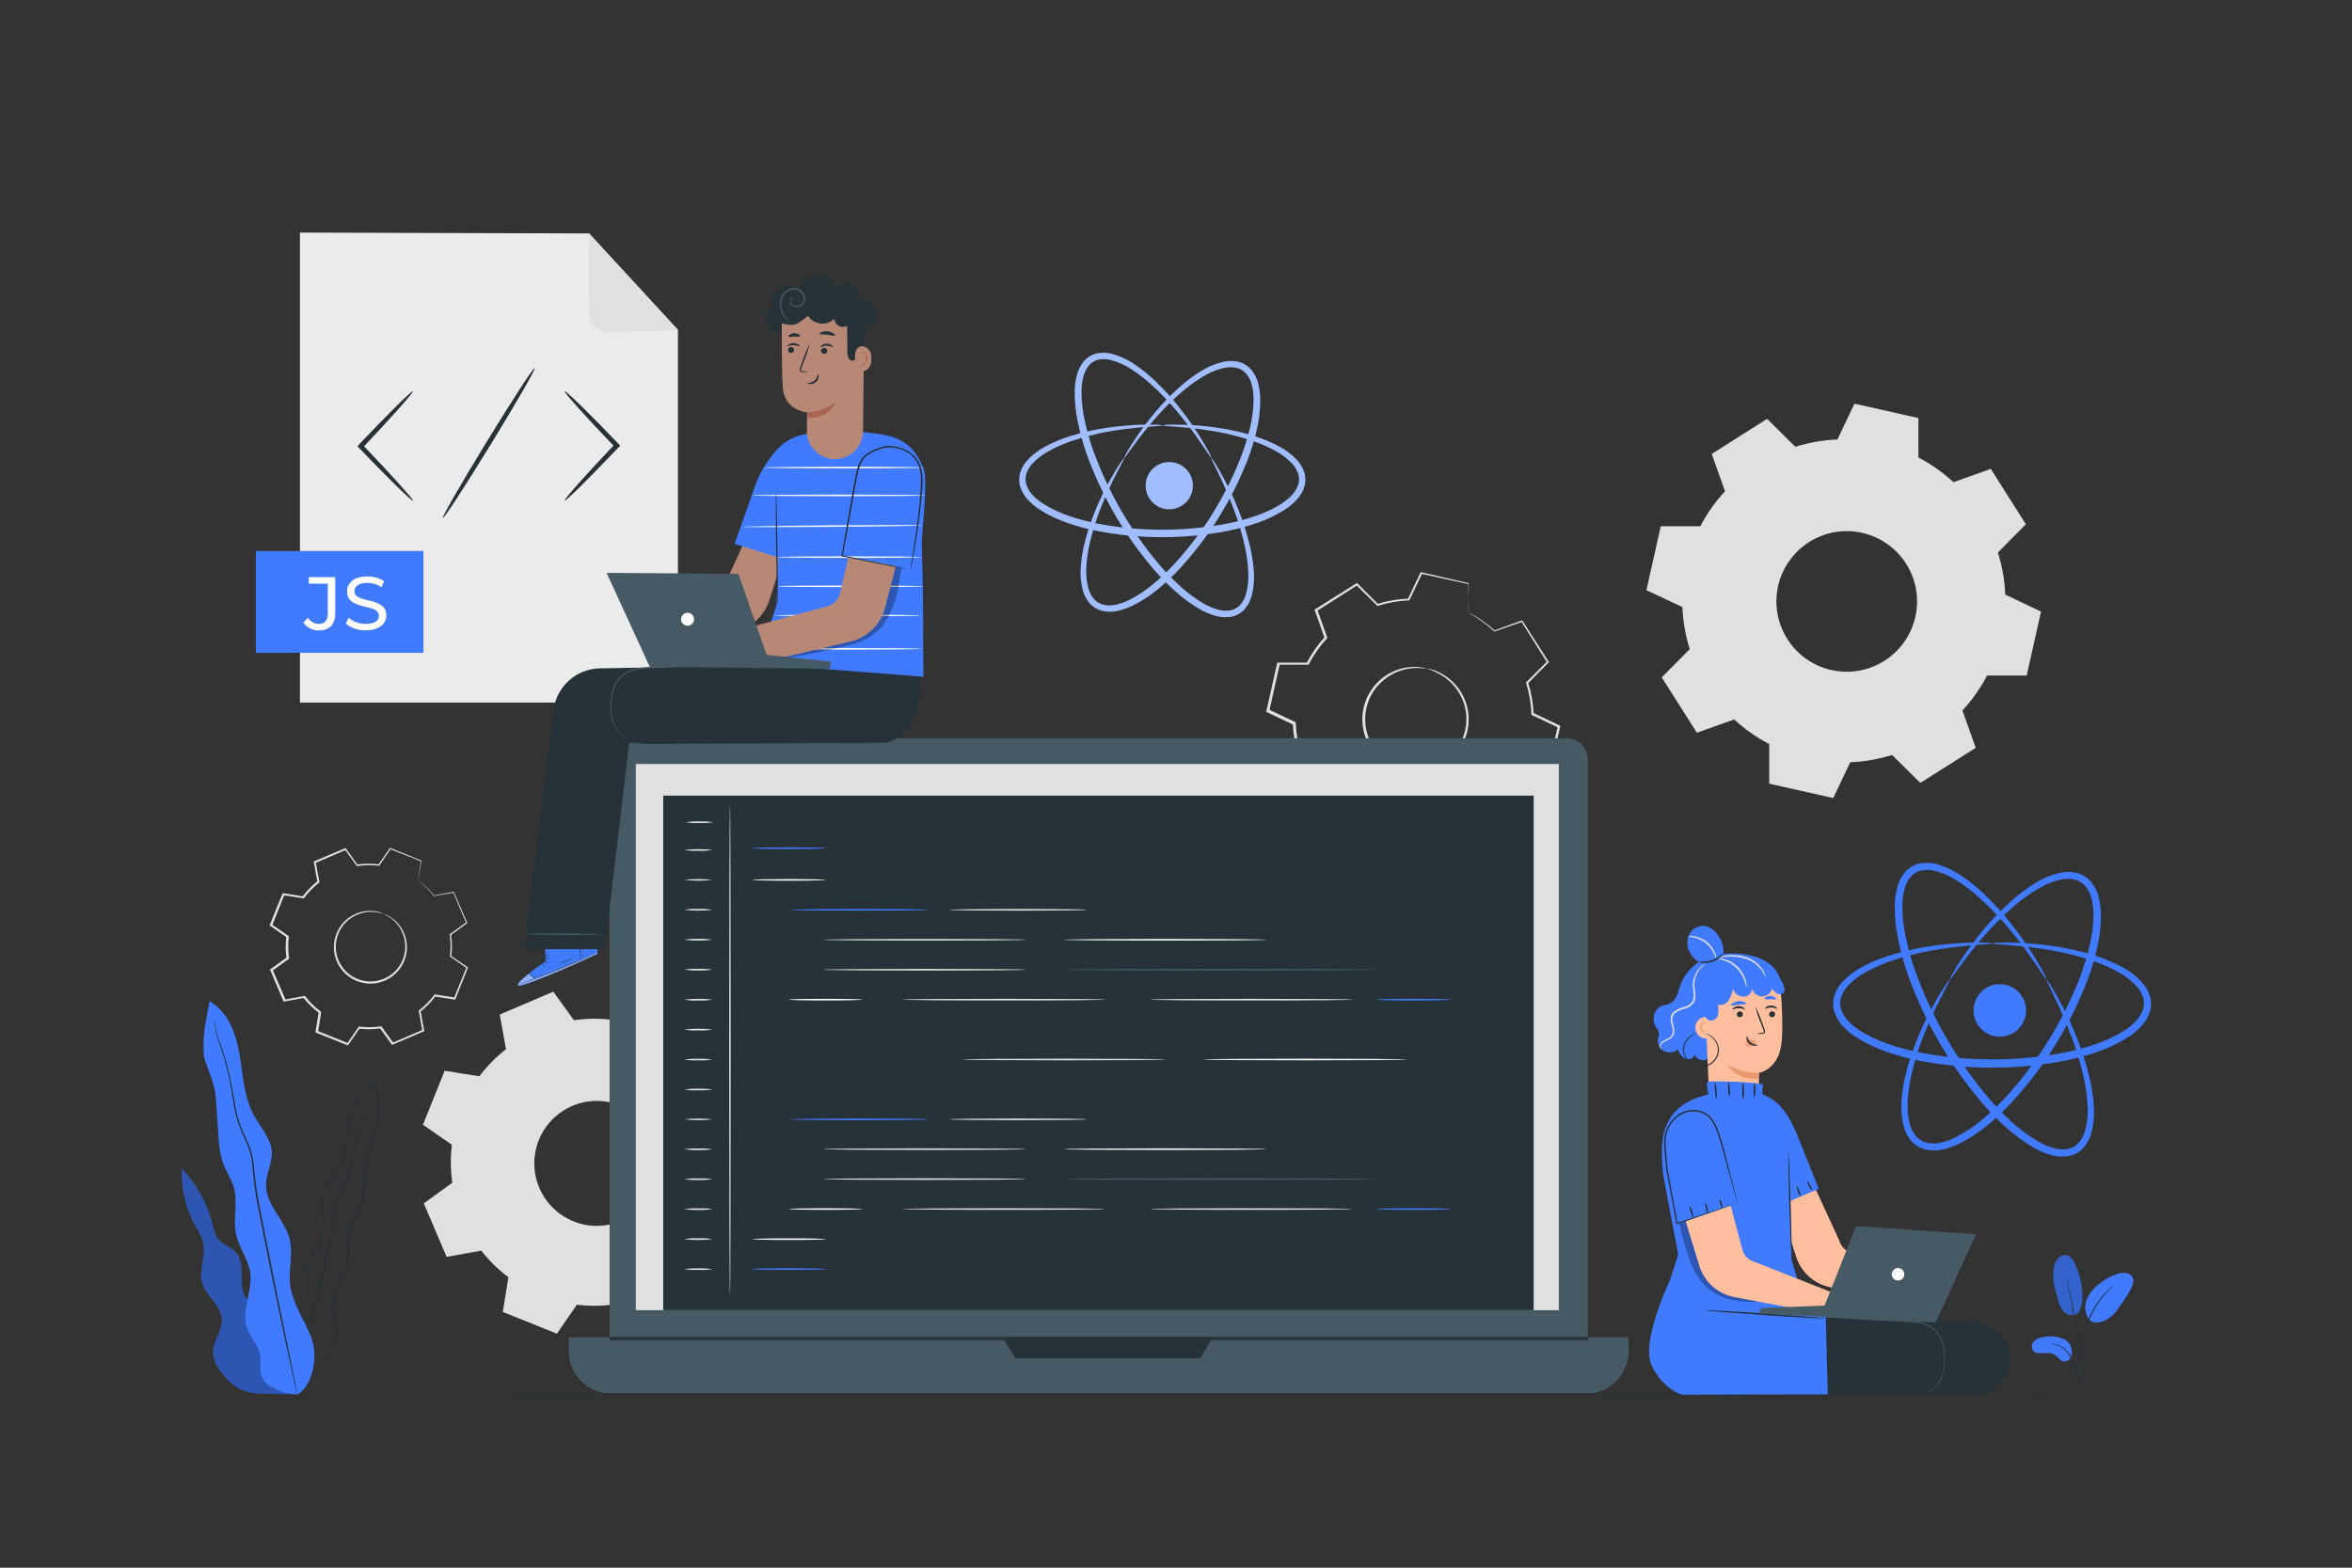 <svg width="600" height="400" viewBox="0 0 600 400" fill="none" xmlns="http://www.w3.org/2000/svg">
<rect x="0" y="0" width="600" height="400" fill="#333333" stroke="none"/>
<path d="M309.049 116.864C308.912 116.943 307.695 114.92 305.24 111.448C304.015 109.713 302.467 107.624 300.544 105.305C298.38 102.682 296.023 100.224 293.493 97.952C292.035 96.636 290.48 95.433 288.841 94.351C287.125 93.18 285.216 92.322 283.202 91.816C282.205 91.575 281.166 91.56 280.162 91.773C279.182 92.013 278.311 92.573 277.685 93.364C277.018 94.23 276.553 95.234 276.324 96.303C276.05 97.452 275.905 98.629 275.892 99.81C275.893 102.327 276.168 104.836 276.713 107.293C277.265 109.887 277.987 112.442 278.873 114.941C282.71 125.512 288.378 135.324 295.618 143.929C297.338 145.949 299.185 147.856 301.149 149.64C303.005 151.342 305.041 152.837 307.22 154.098C308.253 154.674 309.344 155.137 310.475 155.481C311.517 155.812 312.618 155.91 313.702 155.769C314.701 155.621 315.622 155.142 316.316 154.408C317.004 153.65 317.511 152.746 317.8 151.765C318.369 149.767 318.579 147.685 318.419 145.614C318.313 143.655 318.055 141.707 317.648 139.788C316.936 136.46 315.973 133.191 314.768 130.008C313.723 127.185 312.686 124.801 311.8 122.871C310.022 119.003 308.876 116.943 309.013 116.864C309.408 117.285 309.747 117.754 310.022 118.261C310.612 119.219 311.462 120.652 312.456 122.546C313.45 124.441 314.616 126.803 315.747 129.626C317.064 132.832 318.122 136.139 318.909 139.514C319.371 141.492 319.679 143.502 319.831 145.528C320.037 147.78 319.84 150.05 319.247 152.233C318.9 153.446 318.285 154.566 317.447 155.51C316.522 156.512 315.286 157.175 313.939 157.389C312.617 157.59 311.266 157.494 309.986 157.108C308.734 156.743 307.526 156.241 306.385 155.61C304.073 154.311 301.913 152.758 299.946 150.98C297.899 149.157 295.974 147.201 294.185 145.124C286.76 136.392 280.978 126.388 277.116 115.597C276.22 113.007 275.498 110.36 274.956 107.675C274.396 105.072 274.128 102.415 274.156 99.752C274.184 98.443 274.358 97.141 274.675 95.871C274.977 94.557 275.567 93.327 276.403 92.27C277.268 91.215 278.459 90.478 279.788 90.174C281.026 89.918 282.307 89.945 283.533 90.253C285.717 90.832 287.78 91.795 289.626 93.098C291.304 94.244 292.893 95.515 294.379 96.9C296.916 99.292 299.257 101.884 301.379 104.65C303.252 107.062 304.721 109.23 305.866 111.038C307.011 112.846 307.832 114.3 308.358 115.294C308.656 115.785 308.889 116.313 309.049 116.864Z" fill="#A0BDFF"/>
<path d="M286.81 116.821C286.939 116.9 285.773 118.866 283.929 122.583C283.022 124.426 281.956 126.709 280.883 129.417C279.658 132.47 278.678 135.615 277.951 138.823C277.533 140.671 277.263 142.549 277.145 144.44C276.976 146.437 277.172 148.448 277.721 150.375C278.008 151.326 278.5 152.204 279.161 152.946C279.832 153.66 280.708 154.148 281.668 154.343C282.706 154.544 283.775 154.515 284.8 154.256C285.913 154 286.991 153.613 288.013 153.104C290.184 152.01 292.221 150.669 294.084 149.107C296.058 147.472 297.921 145.706 299.658 143.821C306.976 135.782 312.746 126.46 316.676 116.324C317.589 113.927 318.337 111.47 318.916 108.971C319.482 106.612 319.775 104.195 319.787 101.769C319.784 100.629 319.649 99.493 319.384 98.384C319.158 97.351 318.708 96.38 318.066 95.539C317.461 94.766 316.631 94.199 315.689 93.919C314.731 93.663 313.728 93.618 312.751 93.789C310.783 94.156 308.897 94.876 307.184 95.914C305.547 96.869 303.987 97.95 302.517 99.147C299.973 101.231 297.596 103.512 295.409 105.968C293.464 108.128 291.894 110.109 290.648 111.729C288.157 114.999 286.918 116.922 286.788 116.843C286.95 116.307 287.193 115.799 287.508 115.337C288.049 114.394 288.877 113.011 290.051 111.304C291.469 109.218 292.99 107.204 294.609 105.269C296.756 102.688 299.117 100.293 301.667 98.11C303.161 96.828 304.758 95.672 306.442 94.653C308.299 93.484 310.354 92.664 312.506 92.234C313.702 92.018 314.93 92.062 316.107 92.363C317.372 92.722 318.494 93.464 319.319 94.488C320.121 95.506 320.694 96.685 320.997 97.945C321.303 99.18 321.468 100.446 321.487 101.719C321.517 104.274 321.248 106.824 320.688 109.317C320.107 111.901 319.349 114.442 318.419 116.922C314.444 127.297 308.543 136.827 301.026 145.009C299.232 146.949 297.307 148.763 295.265 150.439C293.274 152.075 291.099 153.472 288.783 154.602C287.635 155.155 286.427 155.574 285.182 155.848C283.921 156.143 282.611 156.158 281.344 155.891C280.06 155.611 278.895 154.939 278.009 153.968C277.207 153.045 276.615 151.959 276.273 150.785C275.701 148.675 275.518 146.479 275.733 144.303C275.894 142.34 276.217 140.394 276.698 138.484C277.513 135.227 278.602 132.044 279.954 128.971C280.96 126.659 282.083 124.399 283.317 122.201C284.325 120.386 285.189 119.032 285.794 118.125C286.399 117.217 286.752 116.785 286.81 116.821Z" fill="#A0BDFF"/>
<path d="M296.511 108.532C296.511 108.69 294.221 108.726 290.123 109.122C288.077 109.324 285.578 109.626 282.712 110.13C279.472 110.702 276.281 111.525 273.169 112.593C271.379 113.212 269.641 113.97 267.97 114.862C266.182 115.764 264.574 116.984 263.224 118.463C262.564 119.204 262.072 120.078 261.783 121.027C261.529 121.978 261.575 122.984 261.913 123.908C262.292 124.895 262.879 125.789 263.634 126.529C264.442 127.334 265.338 128.044 266.306 128.646C268.377 129.917 270.589 130.944 272.896 131.707C275.328 132.529 277.814 133.184 280.335 133.666C291.019 135.664 301.981 135.664 312.665 133.666C315.186 133.186 317.672 132.534 320.104 131.715C322.414 130.953 324.628 129.926 326.701 128.654C327.669 128.051 328.566 127.341 329.373 126.536C330.128 125.796 330.716 124.902 331.094 123.915C331.432 122.991 331.478 121.985 331.224 121.034C330.935 120.085 330.443 119.211 329.784 118.47C328.433 116.992 326.825 115.771 325.038 114.869C323.369 113.972 321.63 113.213 319.838 112.601C316.726 111.532 313.535 110.709 310.295 110.138C307.414 109.633 304.93 109.331 302.885 109.129C298.787 108.733 296.496 108.697 296.504 108.539C297.044 108.399 297.602 108.34 298.16 108.366C299.248 108.33 300.861 108.308 302.935 108.402C305.009 108.496 307.537 108.69 310.461 109.122C313.785 109.588 317.064 110.335 320.263 111.355C322.138 111.956 323.961 112.707 325.715 113.602C327.688 114.563 329.467 115.879 330.965 117.484C331.784 118.39 332.395 119.464 332.758 120.631C333.116 121.894 333.076 123.237 332.643 124.477C332.201 125.696 331.498 126.805 330.583 127.725C329.698 128.639 328.706 129.444 327.63 130.123C325.453 131.492 323.123 132.602 320.688 133.429C318.184 134.295 315.624 134.985 313.025 135.496C302.108 137.589 290.892 137.589 279.975 135.496C277.376 134.985 274.816 134.295 272.312 133.429C269.877 132.602 267.547 131.492 265.37 130.123C264.295 129.442 263.304 128.637 262.417 127.725C261.5 126.806 260.797 125.697 260.357 124.477C259.924 123.237 259.884 121.894 260.242 120.631C260.606 119.465 261.218 118.391 262.035 117.484C263.533 115.879 265.313 114.564 267.285 113.602C269.037 112.705 270.861 111.956 272.737 111.362C275.934 110.336 279.214 109.587 282.539 109.122C285.463 108.704 287.998 108.51 290.065 108.402C292.132 108.294 293.752 108.33 294.84 108.366C295.402 108.338 295.965 108.394 296.511 108.532Z" fill="#A0BDFF"/>
<path d="M304.229 124.886C304.764 121.6 302.533 118.503 299.247 117.969C295.961 117.434 292.864 119.664 292.329 122.95C291.795 126.236 294.025 129.334 297.311 129.868C300.597 130.403 303.694 128.172 304.229 124.886Z" fill="#A0BDFF"/>
<path fill-rule="evenodd" clipRule="evenodd" d="M489.416 116.744C492.652 118.433 495.649 120.545 498.328 123.024L507.856 119.64L516.8 133.768L509.672 140.968C510.77 144.45 511.397 148.064 511.536 151.712L520.672 156.048L517.008 172.368H506.904C505.213 175.607 503.098 178.607 500.616 181.288L504.008 190.808L489.88 199.76L482.68 192.632C479.217 193.718 475.626 194.342 472 194.488L467.664 203.624L451.336 199.96V189.856C448.091 188.166 445.086 186.051 442.4 183.568L432.872 186.96L423.92 172.832L431.056 165.632C429.963 162.148 429.333 158.536 429.184 154.888L420 150.584L423.664 134.264H433.768C435.457 131.024 437.572 128.024 440.056 125.344L436.664 115.824L450.792 106.872L457.992 114C461.475 112.905 465.088 112.279 468.736 112.136L473.072 103L489.392 106.664V116.768L489.416 116.744ZM475.016 135.944C471.553 135.171 467.939 135.442 464.63 136.723C461.321 138.004 458.466 140.237 456.426 143.14C454.385 146.043 453.252 149.486 453.168 153.033C453.084 156.58 454.054 160.073 455.954 163.069C457.855 166.065 460.601 168.431 463.846 169.866C467.091 171.302 470.688 171.744 474.184 171.135C477.68 170.527 480.916 168.896 483.485 166.448C486.054 164 487.84 160.846 488.616 157.384C489.131 155.084 489.188 152.706 488.784 150.384C488.379 148.062 487.521 145.843 486.259 143.853C484.997 141.863 483.355 140.14 481.427 138.785C479.5 137.429 477.324 136.467 475.024 135.952L475.016 135.944Z" fill="#E0E0E0"/>
<path d="M364.008 170.576C365.097 170.732 366.154 171.064 367.136 171.56C369.887 172.877 372.095 175.108 373.384 177.872C374.286 179.777 374.722 181.869 374.656 183.976C374.582 186.405 373.858 188.77 372.56 190.824C371.113 193.095 369.025 194.885 366.56 195.968C363.909 197.141 360.952 197.432 358.124 196.798C355.295 196.165 352.745 194.64 350.848 192.448C349.097 190.415 347.984 187.91 347.648 185.248C347.343 182.84 347.691 180.395 348.656 178.168C349.5 176.236 350.788 174.531 352.416 173.192C354.764 171.25 357.713 170.181 360.76 170.168C361.86 170.139 362.957 170.29 364.008 170.616C364.008 170.712 362.848 170.384 360.808 170.464C357.858 170.603 355.04 171.73 352.808 173.664C351.16 175.065 349.891 176.858 349.116 178.878C348.342 180.898 348.087 183.08 348.376 185.224C348.526 186.456 348.866 187.657 349.384 188.784C349.9 189.973 350.602 191.072 351.464 192.04C353.257 194.11 355.667 195.551 358.34 196.15C361.012 196.749 363.807 196.475 366.312 195.368C368.649 194.349 370.633 192.662 372.016 190.52C373.264 188.578 373.974 186.339 374.072 184.032C374.159 182.019 373.773 180.013 372.944 178.176C371.734 175.488 369.662 173.281 367.056 171.904C365.184 170.864 363.984 170.664 364.008 170.576Z" fill="#E0E0E0"/>
<path d="M374.632 156.4C374.623 156.243 374.623 156.085 374.632 155.928C374.632 155.584 374.632 155.128 374.632 154.52C374.632 153.224 374.608 151.357 374.56 148.92L374.656 149.04L362.584 146.4L362.8 146.296L359.6 153.048L359.544 153.176H359.408C356.734 153.296 354.087 153.766 351.536 154.576L351.392 154.624L351.288 154.512L345.984 149.28H346.32L335.92 155.912L336.04 155.56C336.84 157.736 337.68 160.136 338.56 162.592L338.624 162.768L338.488 162.912C336.679 164.872 335.14 167.065 333.912 169.432L333.824 169.608H333.624H326.16L326.496 169.344C325.648 173.128 324.736 177.216 323.808 181.4L323.608 181L330.352 184.2L330.552 184.288V184.568C330.661 187.228 331.121 189.861 331.92 192.4L331.992 192.616L331.832 192.768L326.568 198.064L326.616 197.6C328.712 200.904 330.96 204.44 333.232 208L332.784 207.848L339.816 205.344L340.04 205.264L340.208 205.416C342.156 207.225 344.338 208.764 346.696 209.992L346.904 210.328V217.784L346.608 217.408L358.664 220.12L358.24 220.32C359.307 218.053 360.373 215.808 361.44 213.584L361.544 213.376H361.768C364.428 213.274 367.062 212.817 369.6 212.016L369.816 211.952L369.976 212.112L375.256 217.384L374.784 217.368L385.184 210.776L385.04 211.184C384.192 208.784 383.368 206.456 382.544 204.152L382.48 203.952L382.616 203.8C384.432 201.849 385.979 199.665 387.216 197.304L387.304 197.128H394.968L394.656 197.376C395.616 193.136 396.528 189.136 397.384 185.328L397.544 185.656L390.816 182.456L390.664 182.384V182.168C390.566 179.499 390.114 176.854 389.32 174.304L389.272 174.16L389.384 174.048L394.664 168.776V169.056L388.104 158.6L388.304 158.664L381.256 161.128H381.184L381.128 161.072C379.652 159.689 378.045 158.454 376.328 157.384L375.048 156.584C374.902 156.507 374.76 156.421 374.624 156.328C374.781 156.383 374.933 156.45 375.08 156.528C375.376 156.68 375.816 156.912 376.392 157.248C378.144 158.284 379.785 159.499 381.288 160.872H381.168L388.184 158.32L388.312 158.272L388.384 158.392L395.04 168.792L395.136 168.944L395.008 169.072C393.408 170.672 391.664 172.448 389.76 174.384L389.816 174.128C390.644 176.719 391.12 179.41 391.232 182.128L391.08 181.888L397.832 185.088L398.04 185.192L397.984 185.416C397.184 189.232 396.248 193.232 395.312 197.472L395.256 197.72H395H387.536L387.832 197.544C386.576 199.962 385.002 202.2 383.152 204.2L383.224 203.856C384.04 206.16 384.877 208.504 385.736 210.888L385.824 211.152L385.592 211.304L375.192 217.92L374.944 218.072L374.744 217.872L369.448 212.608L369.816 212.696C367.224 213.52 364.533 213.99 361.816 214.096L362.144 213.888L358.944 220.632L358.816 220.904L358.52 220.832L346.424 218.168L346.128 218.104V217.8C346.128 216.56 346.128 215.32 346.128 214.08V210.344C346.536 211.016 346.24 210.528 346.328 210.68C343.913 209.414 341.675 207.835 339.672 205.984L340.056 206.064L333 208.568L332.712 208.664L332.552 208.408L325.952 198.008L325.792 197.76L326 197.544L331.272 192.256L331.184 192.632C330.368 190.039 329.9 187.349 329.792 184.632L329.992 184.944L323.256 181.744L323 181.624L323.064 181.344L325.784 169.344L325.84 169.072H333.576L333.288 169.248C334.542 166.801 336.122 164.535 337.984 162.512L337.92 162.832L335.424 155.768L335.344 155.544L335.552 155.416L345.984 148.856L346.168 148.744L346.32 148.896C348.184 150.744 349.984 152.568 351.584 154.168L351.328 154.104C353.922 153.296 356.613 152.838 359.328 152.744L359.136 152.864C360.304 150.464 361.392 148.176 362.336 146.144L362.4 146H362.552L374.552 148.776H374.648V148.872C374.648 151.272 374.632 153.117 374.6 154.408C374.6 155.016 374.6 155.488 374.6 155.84C374.623 156.026 374.634 156.213 374.632 156.4Z" fill="#E0E0E0"/>
<path d="M97.896 233.184C98.618 233.409 99.299 233.75 99.912 234.192C101.63 235.389 102.88 237.145 103.448 239.16C103.845 240.552 103.911 242.018 103.64 243.44C103.317 245.077 102.563 246.599 101.456 247.848C100.227 249.225 98.618 250.207 96.832 250.672C94.906 251.174 92.869 251.044 91.021 250.303C89.174 249.561 87.613 248.246 86.568 246.552C86.072 245.755 85.702 244.886 85.472 243.976C85.239 243.106 85.141 242.204 85.184 241.304C85.251 239.637 85.762 238.019 86.664 236.616C87.624 235.133 88.991 233.958 90.601 233.231C92.211 232.505 93.997 232.258 95.744 232.52C96.493 232.621 97.22 232.846 97.896 233.184C97.896 233.248 97.096 232.904 95.72 232.72C93.707 232.483 91.674 232.928 89.944 233.984C88.761 234.698 87.761 235.679 87.024 236.848C86.186 238.193 85.717 239.736 85.664 241.32C85.633 242.172 85.731 243.024 85.952 243.848C86.174 244.699 86.531 245.509 87.008 246.248C87.996 247.848 89.47 249.09 91.215 249.791C92.96 250.492 94.884 250.616 96.704 250.144C98.399 249.709 99.929 248.785 101.104 247.488C102.096 246.386 102.797 245.053 103.144 243.612C103.49 242.17 103.471 240.665 103.088 239.232C102.568 237.275 101.408 235.549 99.792 234.328C99.18 233.914 98.547 233.532 97.896 233.184Z" fill="#E0E0E0"/>
<path d="M106.664 224.744C106.652 224.64 106.652 224.536 106.664 224.432C106.664 224.192 106.736 223.88 106.8 223.472C106.928 222.592 107.112 221.32 107.36 219.68L107.408 219.768L99.528 216.648L99.68 216.6C98.808 217.888 97.832 219.304 96.792 220.832L96.736 220.904H96.64C94.818 220.684 92.975 220.711 91.16 220.984H91.056L90.992 220.896L88 216.8L88.216 216.864L80.432 220.208L80.552 219.984C80.84 221.544 81.16 223.256 81.48 225.024V225.152L81.376 225.232C79.953 226.352 78.683 227.653 77.6 229.104L77.52 229.216H77.384L72.32 228.416L72.576 228.272C71.584 230.744 70.52 233.416 69.424 236.144L69.336 235.856L73.552 238.768L73.68 238.848V239C73.462 240.814 73.484 242.648 73.744 244.456V244.608L73.624 244.704L69.472 247.704L69.552 247.4L72.888 255.2L72.6 255.048L77.64 254.128H77.8L77.896 254.248C79.019 255.688 80.329 256.971 81.792 258.064C81.84 258.176 81.696 257.816 81.896 258.32V258.4V258.56L81.84 258.88L81.744 259.512L81.536 260.784C81.4 261.624 81.264 262.472 81.128 263.304L80.968 263.024L88.84 266.184L88.528 266.28L91.44 262.064L91.528 261.936H91.688C93.501 262.166 95.336 262.147 97.144 261.88H97.296L97.384 262L100.384 266.16L100.088 266.072L107.888 262.752L107.744 263.016C107.44 261.304 107.136 259.624 106.832 257.976V257.832L106.944 257.752C108.388 256.625 109.676 255.312 110.776 253.848L110.856 253.736H110.992L116.048 254.536L115.808 254.664L119.008 246.808L119.08 247.048L114.872 244.12L114.776 244.056V243.944C115.002 242.123 114.986 240.281 114.728 238.464V238.36L114.816 238.304L118.976 235.312L118.928 235.496C117.648 232.472 116.528 229.896 115.632 227.688L115.76 227.752L110.712 228.64H110.664V228.6C109.819 227.501 108.868 226.488 107.824 225.576L107.024 224.904C106.84 224.76 106.76 224.688 106.768 224.68L107.048 224.872C107.232 225.008 107.512 225.216 107.848 225.504C108.919 226.401 109.897 227.404 110.768 228.496H110.68L115.72 227.536H115.808V227.624L119.168 235.408L119.216 235.52L119.12 235.592L114.976 238.608L115.048 238.448C115.324 240.303 115.348 242.187 115.12 244.048L115.04 243.872L119.264 246.776L119.4 246.864L119.336 247.008C118.344 249.504 117.296 252.112 116.192 254.888L116.128 255.048H115.952L110.896 254.248L111.112 254.16C109.995 255.662 108.682 257.007 107.208 258.16L107.296 257.928C107.6 259.587 107.907 261.267 108.216 262.968V263.16L108 263.2L100.2 266.536L100.024 266.616L99.904 266.456L96.896 262.304L97.136 262.408C95.281 262.678 93.397 262.7 91.536 262.472L91.776 262.36C90.816 263.752 89.845 265.157 88.864 266.576L88.752 266.752L88.56 266.672L80.688 263.512L80.496 263.44V263.232L80.904 260.712L81.104 259.44L81.208 258.808L81.256 258.488V258.328V258.248V258.184C81.456 258.68 81.312 258.32 81.352 258.432C79.847 257.316 78.501 256 77.352 254.52L77.6 254.616L72.56 255.536L72.352 255.576L72.272 255.384C71.128 252.704 70 250.056 68.952 247.584L68.872 247.392L69.032 247.272L73.192 244.272L73.088 244.52C72.822 242.664 72.803 240.781 73.032 238.92L73.136 239.16L68.928 236.24L68.768 236.128L68.84 235.952C69.936 233.216 71.008 230.552 72.04 228.088L72.112 227.912H72.296L77.352 228.712L77.136 228.8C78.256 227.298 79.572 225.953 81.048 224.8L80.968 225.008C80.648 223.248 80.344 221.528 80.056 219.968V219.808L80.208 219.744L88.008 216.432L88.144 216.376L88.232 216.496L91.224 220.656L91.064 220.584C92.921 220.32 94.804 220.307 96.664 220.544L96.52 220.608L99.448 216.408L99.512 216.32L99.608 216.36L107.456 219.56H107.52V219.624L106.872 223.368C106.8 223.776 106.736 224.096 106.696 224.336C106.7 224.473 106.689 224.61 106.664 224.744Z" fill="#E0E0E0"/>
<path fill-rule="evenodd" clipRule="evenodd" d="M173.552 267.264C176.148 269.204 178.473 271.483 180.464 274.04L189.264 272.44L195.096 286.104L187.816 291.368C188.286 294.578 188.323 297.836 187.928 301.056L195.312 306.16L189.768 319.944L180.904 318.52C178.967 321.121 176.687 323.448 174.128 325.44L175.728 334.24L162.064 340.072L156.848 332.8C153.637 333.263 150.38 333.298 147.16 332.904L142.064 340.288L128.272 334.752L129.696 325.888C127.097 323.946 124.77 321.664 122.776 319.104L113.936 320.704L108.112 307.04L115.384 301.776C114.921 298.565 114.886 295.308 115.28 292.088L107.896 286.984L113.432 273.2L122.296 274.624C124.238 272.025 126.52 269.698 129.08 267.704L127.48 258.864L141.144 253.032L146.408 260.312C149.618 259.845 152.876 259.81 156.096 260.208L161.2 252.824L174.968 258.4L173.552 267.264ZM158.192 282.048C155.266 280.872 152.057 280.59 148.97 281.237C145.884 281.885 143.059 283.433 140.853 285.687C138.646 287.94 137.158 290.797 136.575 293.896C135.993 296.996 136.342 300.198 137.58 303.099C138.818 305.999 140.888 308.468 143.528 310.192C146.169 311.916 149.262 312.818 152.415 312.784C155.569 312.751 158.641 311.783 161.245 310.003C163.848 308.222 165.865 305.71 167.04 302.784C168.616 298.861 168.569 294.472 166.91 290.584C165.25 286.695 162.115 283.625 158.192 282.048Z" fill="#E0E0E0"/>
<path d="M172.944 179.264H76.52V59.344L150.28 59.56L172.944 84.176V179.264Z" fill="#EBEBEB"/>
<path d="M105.36 127.76C105.24 127.88 103.64 126.432 101.152 124C98.664 121.568 95.28 118.144 91.6 114.304L91.192 113.872L91.6 113.44V113.4C95.264 109.536 98.632 106.08 101.12 103.624C103.608 101.168 105.2 99.704 105.32 99.824C105.44 99.944 104.08 101.616 101.76 104.232C99.44 106.848 96.16 110.392 92.504 114.264H92.464V113.44C96.144 117.28 99.416 120.8 101.744 123.392C104.072 125.984 105.488 127.64 105.36 127.76Z" fill="#263238"/>
<path d="M144.056 99.824C144.184 99.704 145.784 101.152 148.272 103.584C150.76 106.016 154.144 109.44 157.816 113.28L158.232 113.712L157.824 114.144H157.784C154.112 118.016 150.744 121.464 148.264 123.92C145.784 126.376 144.184 127.84 144.056 127.72C143.928 127.6 145.304 125.928 147.624 123.312C149.944 120.696 153.224 117.152 156.872 113.288V113.24V114.104C153.2 110.264 149.92 106.744 147.592 104.16C145.264 101.576 143.936 99.944 144.056 99.824Z" fill="#263238"/>
<path d="M112.976 132.168C112.688 131.992 117.688 123.272 124.176 112.696C130.664 102.12 136.12 93.696 136.416 93.88C136.712 94.064 131.712 102.776 125.216 113.352C118.72 123.928 113.272 132.352 112.976 132.168Z" fill="#263238"/>
<path d="M150.272 59.568L150.184 79.656C150.182 80.349 150.319 81.035 150.587 81.674C150.855 82.313 151.249 82.892 151.745 83.376C152.242 83.859 152.83 84.238 153.476 84.49C154.122 84.741 154.811 84.86 155.504 84.84L172.944 84.192L150.272 59.568Z" fill="#E0E0E0"/>
<path d="M108.024 140.576H65.264V166.568H108.024V140.576Z" fill="#407BFF"/>
<path d="M77.416 158.888L78.528 157.6C78.823 158.081 79.234 158.479 79.723 158.759C80.212 159.039 80.764 159.19 81.328 159.2C82.84 159.2 83.624 158.28 83.624 156.472V148.936H78.776V147.272H85.528V156.376C85.528 159.368 84.072 160.848 81.328 160.848C80.566 160.863 79.811 160.693 79.13 160.351C78.448 160.01 77.86 159.508 77.416 158.888Z" fill="white"/>
<path d="M88.208 159.136L88.92 157.64C90.168 158.659 91.733 159.209 93.344 159.192C95.672 159.192 96.664 158.288 96.664 157.12C96.664 153.84 88.536 155.912 88.536 150.928C88.536 148.856 90.136 147.088 93.672 147.088C95.197 147.06 96.697 147.474 97.992 148.28L97.352 149.816C96.254 149.109 94.978 148.729 93.672 148.72C91.392 148.72 90.416 149.68 90.416 150.848C90.416 154.128 98.544 152.08 98.544 157.008C98.544 159.056 96.896 160.824 93.344 160.824C91.488 160.874 89.672 160.278 88.208 159.136Z" fill="white"/>
<path d="M522.12 249.984C521.968 250.072 520.616 247.824 517.888 243.968C516.528 242.04 514.808 239.72 512.672 237.144C510.268 234.23 507.65 231.5 504.84 228.976C503.22 227.515 501.493 226.178 499.672 224.976C497.767 223.675 495.646 222.722 493.408 222.16C492.3 221.892 491.147 221.876 490.032 222.112C488.943 222.378 487.975 223.001 487.28 223.88C486.539 224.842 486.022 225.957 485.768 227.144C485.464 228.421 485.303 229.728 485.288 231.04C485.289 233.836 485.595 236.623 486.2 239.352C486.814 242.233 487.615 245.071 488.6 247.848C492.862 259.59 499.158 270.49 507.2 280.048C509.111 282.292 511.163 284.411 513.344 286.392C515.406 288.282 517.667 289.943 520.088 291.344C521.235 291.984 522.447 292.499 523.704 292.88C524.861 293.248 526.084 293.357 527.288 293.2C528.398 293.036 529.421 292.504 530.192 291.688C530.956 290.846 531.519 289.842 531.84 288.752C532.473 286.533 532.705 284.22 532.528 281.92C532.41 279.744 532.124 277.58 531.672 275.448C530.881 271.751 529.811 268.12 528.472 264.584C527.312 261.448 526.16 258.8 525.176 256.656C523.2 252.36 521.928 250.072 522.08 249.984C522.519 250.451 522.895 250.973 523.2 251.536C523.856 252.6 524.8 254.192 525.904 256.296C527.008 258.4 528.304 261.024 529.56 264.16C531.023 267.721 532.198 271.394 533.072 275.144C533.586 277.341 533.928 279.574 534.096 281.824C534.326 284.325 534.106 286.848 533.448 289.272C533.062 290.62 532.379 291.864 531.448 292.912C530.421 294.026 529.048 294.761 527.552 295C526.083 295.223 524.583 295.116 523.16 294.688C521.769 294.282 520.428 293.724 519.16 293.024C516.592 291.581 514.193 289.856 512.008 287.88C509.734 285.856 507.596 283.683 505.608 281.376C497.361 271.676 490.938 260.564 486.648 248.576C485.653 245.699 484.851 242.76 484.248 239.776C483.626 236.885 483.328 233.933 483.36 230.976C483.391 229.522 483.584 228.075 483.936 226.664C484.272 225.205 484.928 223.839 485.856 222.664C486.817 221.493 488.139 220.674 489.616 220.336C490.992 220.051 492.414 220.082 493.776 220.424C496.202 221.067 498.494 222.137 500.544 223.584C502.408 224.857 504.173 226.269 505.824 227.808C508.642 230.465 511.242 233.343 513.6 236.416C515.68 239.096 517.312 241.504 518.584 243.512C519.856 245.52 520.768 247.136 521.352 248.24C521.683 248.785 521.942 249.371 522.12 249.984Z" fill="#407BFF"/>
<path d="M497.416 249.936C497.56 250.024 496.264 252.208 494.216 256.336C493.208 258.384 492.024 260.92 490.832 263.928C489.471 267.319 488.382 270.812 487.576 274.376C487.111 276.429 486.811 278.515 486.68 280.616C486.493 282.834 486.71 285.067 487.32 287.208C487.639 288.265 488.185 289.24 488.92 290.064C489.665 290.857 490.638 291.4 491.704 291.616C492.857 291.84 494.045 291.807 495.184 291.52C496.419 291.235 497.617 290.805 498.752 290.24C501.164 289.025 503.427 287.535 505.496 285.8C507.689 283.984 509.758 282.022 511.688 279.928C519.817 270.998 526.226 260.643 530.592 249.384C531.606 246.721 532.437 243.992 533.08 241.216C533.709 238.595 534.034 235.911 534.048 233.216C534.044 231.95 533.894 230.688 533.6 229.456C533.348 228.308 532.849 227.23 532.136 226.296C531.464 225.437 530.541 224.807 529.496 224.496C528.431 224.211 527.317 224.162 526.232 224.352C524.045 224.76 521.95 225.559 520.048 226.712C518.229 227.773 516.496 228.974 514.864 230.304C512.038 232.619 509.397 235.152 506.968 237.88C504.808 240.28 503.064 242.48 501.68 244.28C498.912 247.912 497.536 250.048 497.392 249.96C497.572 249.365 497.841 248.801 498.192 248.288C498.792 247.24 499.712 245.704 501.016 243.808C502.591 241.49 504.281 239.253 506.08 237.104C508.464 234.237 511.087 231.577 513.92 229.152C515.579 227.728 517.353 226.443 519.224 225.312C521.287 224.013 523.57 223.102 525.96 222.624C527.288 222.385 528.652 222.434 529.96 222.768C531.365 223.166 532.611 223.991 533.528 225.128C534.419 226.259 535.055 227.568 535.392 228.968C535.732 230.34 535.915 231.747 535.936 233.16C535.969 235.998 535.671 238.831 535.048 241.6C534.403 244.471 533.561 247.293 532.528 250.048C528.113 261.573 521.557 272.159 513.208 281.248C511.215 283.403 509.077 285.418 506.808 287.28C504.597 289.097 502.18 290.649 499.608 291.904C498.333 292.519 496.99 292.983 495.608 293.288C494.207 293.616 492.752 293.632 491.344 293.336C489.918 293.024 488.624 292.278 487.64 291.2C486.749 290.175 486.091 288.968 485.712 287.664C485.077 285.32 484.873 282.881 485.112 280.464C485.29 278.283 485.649 276.121 486.184 274C487.088 270.381 488.298 266.846 489.8 263.432C490.918 260.864 492.165 258.354 493.536 255.912C494.656 253.896 495.616 252.392 496.288 251.384C496.96 250.376 497.352 249.896 497.416 249.936Z" fill="#407BFF"/>
<path d="M508.192 240.728C508.192 240.904 505.648 240.944 501.096 241.384C498.824 241.608 496.048 241.944 492.864 242.504C489.265 243.139 485.721 244.053 482.264 245.24C480.275 245.927 478.344 246.77 476.488 247.76C474.502 248.762 472.716 250.118 471.216 251.76C470.483 252.583 469.937 253.554 469.616 254.608C469.334 255.664 469.384 256.781 469.76 257.808C470.181 258.905 470.833 259.898 471.672 260.72C472.569 261.614 473.565 262.403 474.64 263.072C476.941 264.483 479.397 265.624 481.96 266.472C484.662 267.385 487.423 268.112 490.224 268.648C502.092 270.867 514.268 270.867 526.136 268.648C528.937 268.115 531.698 267.391 534.4 266.48C536.966 265.634 539.425 264.493 541.728 263.08C542.803 262.411 543.799 261.622 544.696 260.728C545.535 259.906 546.187 258.913 546.608 257.816C546.984 256.789 547.034 255.672 546.752 254.616C546.431 253.562 545.885 252.591 545.152 251.768C543.652 250.126 541.866 248.77 539.88 247.768C538.027 246.771 536.095 245.928 534.104 245.248C530.647 244.061 527.103 243.147 523.504 242.512C520.304 241.952 517.544 241.616 515.272 241.392C510.72 240.952 508.176 240.912 508.184 240.736C508.784 240.58 509.405 240.516 510.024 240.544C511.232 240.504 513.024 240.48 515.328 240.584C517.632 240.688 520.44 240.904 523.688 241.384C527.381 241.902 531.023 242.732 534.576 243.864C536.659 244.531 538.684 245.366 540.632 246.36C542.824 247.428 544.801 248.889 546.464 250.672C547.374 251.679 548.053 252.872 548.456 254.168C548.854 255.571 548.809 257.063 548.328 258.44C547.837 259.795 547.056 261.026 546.04 262.048C545.056 263.063 543.955 263.958 542.76 264.712C540.342 266.233 537.753 267.466 535.048 268.384C532.267 269.346 529.423 270.113 526.536 270.68C514.409 273.005 501.951 273.005 489.824 270.68C486.937 270.113 484.093 269.346 481.312 268.384C478.607 267.466 476.018 266.233 473.6 264.712C472.406 263.956 471.305 263.061 470.32 262.048C469.302 261.028 468.521 259.796 468.032 258.44C467.551 257.063 467.506 255.571 467.904 254.168C468.308 252.873 468.988 251.68 469.896 250.672C471.56 248.89 473.537 247.428 475.728 246.36C477.674 245.364 479.7 244.532 481.784 243.872C485.335 242.733 488.978 241.9 492.672 241.384C495.92 240.92 498.736 240.704 501.032 240.584C503.328 240.464 505.128 240.504 506.336 240.544C506.96 240.513 507.586 240.575 508.192 240.728Z" fill="#407BFF"/>
<path d="M516.765 258.895C517.359 255.245 514.882 251.805 511.231 251.211C507.581 250.617 504.141 253.095 503.547 256.745C502.953 260.395 505.431 263.835 509.081 264.429C512.731 265.023 516.172 262.545 516.765 258.895Z" fill="#407BFF"/>
<path d="M161.704 188.376H399.664C401.094 188.376 402.465 188.944 403.477 189.955C404.488 190.966 405.056 192.338 405.056 193.768V341.768C405.056 344.859 403.828 347.824 401.642 350.01C399.456 352.196 396.491 353.424 393.4 353.424H167.16C164.069 353.424 161.104 352.196 158.918 350.01C156.732 347.824 155.504 344.859 155.504 341.768V194.568C155.506 192.925 156.16 191.35 157.323 190.189C158.485 189.028 160.061 188.376 161.704 188.376Z" fill="#455A64"/>
<path d="M145.072 341.2H415.472V344.664C415.472 346.105 415.188 347.533 414.637 348.864C414.085 350.196 413.276 351.406 412.257 352.425C411.238 353.444 410.028 354.253 408.696 354.805C407.365 355.356 405.937 355.64 404.496 355.64H156.048C154.607 355.64 153.179 355.356 151.848 354.805C150.516 354.253 149.306 353.444 148.287 352.425C147.268 351.406 146.459 350.196 145.907 348.864C145.356 347.533 145.072 346.105 145.072 344.664V341.2Z" fill="#455A64"/>
<path d="M397.656 194.936H162.2V334.296H397.656V194.936Z" fill="#E0E0E0"/>
<path d="M255.68 341.2L259.032 346.536H306.24L309.36 341.2H255.68Z" fill="#263238"/>
<path d="M405.096 341.144H155.544V341.936H405.096V341.144Z" fill="#263238"/>
<path d="M391.24 203.008H169.192V334.296H391.24V203.008Z" fill="#263238"/>
<path d="M186.224 330.44C186.112 330.44 186.016 302.48 186.016 267.992C186.016 233.504 186.112 205.544 186.224 205.544C186.336 205.544 186.4 233.496 186.4 268C186.4 302.504 186.336 330.44 186.224 330.44Z" fill="#E0E0E0"/>
<path d="M181.744 216.864C180.554 217.074 179.343 217.144 178.136 217.072C176.929 217.144 175.718 217.074 174.528 216.864C176.92 216.588 179.336 216.588 181.728 216.864H181.744Z" fill="#E0E0E0"/>
<path d="M182.024 209.776C180.834 209.986 179.623 210.056 178.416 209.984C177.209 210.056 175.998 209.986 174.808 209.776C177.2 209.5 179.616 209.5 182.008 209.776H182.024Z" fill="#E0E0E0"/>
<path d="M181.744 224.504C179.352 224.78 176.936 224.78 174.544 224.504C176.936 224.228 179.352 224.228 181.744 224.504Z" fill="#E0E0E0"/>
<path d="M181.744 232.144C179.352 232.42 176.936 232.42 174.544 232.144C175.734 231.934 176.945 231.864 178.152 231.936C179.353 231.866 180.559 231.935 181.744 232.144Z" fill="#E0E0E0"/>
<path d="M181.744 239.784C179.352 240.06 176.936 240.06 174.544 239.784C175.734 239.574 176.945 239.504 178.152 239.576C179.353 239.506 180.559 239.575 181.744 239.784Z" fill="#E0E0E0"/>
<path d="M181.744 247.424C179.352 247.7 176.936 247.7 174.544 247.424C175.734 247.214 176.945 247.144 178.152 247.216C179.353 247.146 180.559 247.215 181.744 247.424Z" fill="#E0E0E0"/>
<path d="M181.744 255.056C180.554 255.271 179.343 255.344 178.136 255.272C176.929 255.344 175.718 255.271 174.528 255.056C176.92 254.78 179.336 254.78 181.728 255.056H181.744Z" fill="#E0E0E0"/>
<path d="M181.744 262.696C180.554 262.906 179.343 262.976 178.136 262.904C176.929 262.976 175.718 262.906 174.528 262.696C176.92 262.42 179.336 262.42 181.728 262.696H181.744Z" fill="#E0E0E0"/>
<path d="M181.744 270.336C180.554 270.546 179.343 270.616 178.136 270.544C176.929 270.616 175.718 270.546 174.528 270.336C176.92 270.06 179.336 270.06 181.728 270.336H181.744Z" fill="#E0E0E0"/>
<path d="M181.744 277.976C180.554 278.186 179.343 278.256 178.136 278.184C176.929 278.256 175.718 278.186 174.528 277.976C176.92 277.7 179.336 277.7 181.728 277.976H181.744Z" fill="#E0E0E0"/>
<path d="M181.744 285.6C179.352 285.876 176.936 285.876 174.544 285.6C176.936 285.324 179.352 285.324 181.744 285.6Z" fill="#E0E0E0"/>
<path d="M181.744 293.256C179.352 293.532 176.936 293.532 174.544 293.256C175.734 293.046 176.945 292.976 178.152 293.048C179.353 292.978 180.559 293.047 181.744 293.256Z" fill="#E0E0E0"/>
<path d="M181.744 300.896C179.352 301.172 176.936 301.172 174.544 300.896C175.734 300.686 176.945 300.616 178.152 300.688C179.353 300.618 180.559 300.687 181.744 300.896Z" fill="#E0E0E0"/>
<path d="M181.744 308.536C179.352 308.812 176.936 308.812 174.544 308.536C175.734 308.326 176.945 308.256 178.152 308.328C179.353 308.258 180.559 308.327 181.744 308.536Z" fill="#E0E0E0"/>
<path d="M181.744 316.176C179.352 316.452 176.936 316.452 174.544 316.176C175.734 315.961 176.945 315.888 178.152 315.96C179.354 315.89 180.559 315.962 181.744 316.176Z" fill="#E0E0E0"/>
<path d="M181.744 323.808C180.554 324.018 179.343 324.088 178.136 324.016C176.929 324.088 175.718 324.018 174.528 323.808C176.92 323.532 179.336 323.532 181.728 323.808H181.744Z" fill="#E0E0E0"/>
<path d="M210.664 216.416C210.664 216.528 206.472 216.624 201.304 216.624C196.136 216.624 191.936 216.528 191.936 216.416C191.936 216.304 196.128 216.208 201.304 216.208C206.48 216.208 210.664 216.296 210.664 216.416Z" fill="#407BFF"/>
<path d="M210.664 323.808C210.664 323.928 206.472 324.016 201.304 324.016C196.136 324.016 191.936 323.928 191.936 323.808C191.936 323.688 196.128 323.6 201.304 323.6C206.48 323.6 210.664 323.696 210.664 323.808Z" fill="#407BFF"/>
<path d="M236.736 232.144C236.736 232.256 228.888 232.352 219.216 232.352C209.544 232.352 201.704 232.256 201.704 232.144C201.704 232.032 209.544 231.936 219.216 231.936C228.888 231.936 236.736 232 236.736 232.144Z" fill="#407BFF"/>
<path d="M277.24 232.144C277.24 232.256 269.392 232.352 259.72 232.352C250.048 232.352 242.208 232.256 242.208 232.144C242.208 232.032 250.048 231.936 259.72 231.936C269.392 231.936 277.24 232 277.24 232.144Z" fill="#E0E0E0"/>
<path d="M261.76 239.784C261.76 239.896 250.2 239.992 235.944 239.992C221.688 239.992 210.136 239.896 210.136 239.784C210.136 239.672 221.688 239.576 235.944 239.576C250.2 239.576 261.76 239.664 261.76 239.784Z" fill="#E0E0E0"/>
<path d="M261.76 247.424C261.76 247.536 250.2 247.632 235.944 247.632C221.688 247.632 210.136 247.536 210.136 247.424C210.136 247.312 221.688 247.216 235.944 247.216C250.2 247.216 261.76 247.304 261.76 247.424Z" fill="#E0E0E0"/>
<path d="M297.288 270.336C297.288 270.456 285.736 270.544 271.48 270.544C257.224 270.544 245.664 270.456 245.664 270.336C245.664 270.216 257.224 270.128 271.48 270.128C285.736 270.128 297.288 270.224 297.288 270.336Z" fill="#E0E0E0"/>
<path d="M281.96 255.056C281.96 255.176 270.4 255.272 256.144 255.272C241.888 255.272 230.336 255.176 230.336 255.056C230.336 254.936 241.888 254.848 256.144 254.848C270.4 254.848 281.96 254.944 281.96 255.056Z" fill="#E0E0E0"/>
<path d="M345.04 255.056C345.04 255.176 333.48 255.272 319.232 255.272C304.984 255.272 293.416 255.176 293.416 255.056C293.416 254.936 304.976 254.848 319.232 254.848C333.488 254.848 345.04 254.944 345.04 255.056Z" fill="#E0E0E0"/>
<path d="M323.104 239.784C323.104 239.896 311.544 239.992 297.288 239.992C283.032 239.992 271.48 239.896 271.48 239.784C271.48 239.672 283.032 239.576 297.288 239.576C311.544 239.576 323.104 239.664 323.104 239.784Z" fill="#FAFAFA"/>
<path d="M358.76 270.336C358.76 270.456 347.2 270.544 332.952 270.544C318.704 270.544 307.136 270.456 307.136 270.336C307.136 270.216 318.696 270.128 332.952 270.128C347.208 270.128 358.76 270.224 358.76 270.336Z" fill="#FAFAFA"/>
<path d="M351.64 247.424C351.64 247.536 333.696 247.632 311.56 247.632C289.424 247.632 271.48 247.536 271.48 247.424C271.48 247.312 289.424 247.216 311.56 247.216C333.696 247.216 351.64 247.304 351.64 247.424Z" fill="#455A64"/>
<path d="M210.664 224.504C210.664 224.616 206.472 224.712 201.304 224.712C196.136 224.712 191.936 224.616 191.936 224.504C191.936 224.392 196.128 224.296 201.304 224.296C206.48 224.296 210.664 224.392 210.664 224.504Z" fill="#FAFAFA"/>
<path d="M210.664 316.176C210.664 316.288 206.472 316.384 201.304 316.384C196.136 316.384 191.936 316.288 191.936 316.176C191.936 316.064 196.128 315.96 201.304 315.96C206.48 315.96 210.664 316.056 210.664 316.176Z" fill="#FAFAFA"/>
<path d="M219.936 255.056C219.936 255.176 215.744 255.272 210.576 255.272C205.408 255.272 201.216 255.176 201.216 255.056C201.216 254.936 205.4 254.848 210.576 254.848C215.752 254.848 219.936 254.944 219.936 255.056Z" fill="#FAFAFA"/>
<path d="M369.984 255.056C369.984 255.176 365.792 255.272 360.624 255.272C355.456 255.272 351.264 255.176 351.264 255.056C351.264 254.936 355.448 254.848 360.624 254.848C365.8 254.848 369.984 254.944 369.984 255.056Z" fill="#407BFF"/>
<path d="M236.736 285.6C236.736 285.72 228.888 285.808 219.216 285.808C209.544 285.808 201.704 285.72 201.704 285.6C201.704 285.48 209.544 285.392 219.216 285.392C228.888 285.392 236.736 285.456 236.736 285.6Z" fill="#407BFF"/>
<path d="M277.24 285.6C277.24 285.72 269.392 285.808 259.72 285.808C250.048 285.808 242.208 285.72 242.208 285.6C242.208 285.48 250.048 285.392 259.72 285.392C269.392 285.392 277.24 285.456 277.24 285.6Z" fill="#E0E0E0"/>
<path d="M261.76 293.208C261.76 293.328 250.2 293.416 235.944 293.416C221.688 293.416 210.136 293.328 210.136 293.208C210.136 293.088 221.688 293 235.944 293C250.2 293 261.76 293.096 261.76 293.208Z" fill="#E0E0E0"/>
<path d="M261.76 300.848C261.76 300.968 250.2 301.056 235.944 301.056C221.688 301.056 210.136 300.968 210.136 300.848C210.136 300.728 221.688 300.64 235.944 300.64C250.2 300.64 261.76 300.736 261.76 300.848Z" fill="#E0E0E0"/>
<path d="M281.96 308.488C281.96 308.6 270.4 308.696 256.144 308.696C241.888 308.696 230.336 308.6 230.336 308.488C230.336 308.376 241.888 308.28 256.144 308.28C270.4 308.28 281.96 308.376 281.96 308.488Z" fill="#E0E0E0"/>
<path d="M345.04 308.488C345.04 308.6 333.48 308.696 319.232 308.696C304.984 308.696 293.416 308.6 293.416 308.488C293.416 308.376 304.976 308.28 319.232 308.28C333.488 308.28 345.04 308.376 345.04 308.488Z" fill="#E0E0E0"/>
<path d="M323.104 293.208C323.104 293.328 311.544 293.416 297.288 293.416C283.032 293.416 271.48 293.328 271.48 293.208C271.48 293.088 283.032 293 297.288 293C311.544 293 323.104 293.096 323.104 293.208Z" fill="#FAFAFA"/>
<path d="M351.64 300.848C351.64 300.968 333.696 301.056 311.56 301.056C289.424 301.056 271.48 300.968 271.48 300.848C271.48 300.728 289.424 300.64 311.56 300.64C333.696 300.64 351.64 300.736 351.64 300.848Z" fill="#455A64"/>
<path d="M219.936 308.488C219.936 308.6 215.744 308.696 210.576 308.696C205.408 308.696 201.216 308.6 201.216 308.488C201.216 308.376 205.4 308.28 210.576 308.28C215.752 308.28 219.936 308.376 219.936 308.488Z" fill="#FAFAFA"/>
<path d="M369.984 308.488C369.984 308.6 365.792 308.696 360.624 308.696C355.456 308.696 351.264 308.6 351.264 308.488C351.264 308.376 355.448 308.28 360.624 308.28C365.8 308.28 369.984 308.376 369.984 308.488Z" fill="#407BFF"/>
<path d="M560.336 355.648C560.336 355.76 443.768 355.856 300.016 355.856C156.264 355.856 39.664 355.76 39.664 355.648C39.664 355.536 156.208 355.44 300.016 355.44C443.824 355.44 560.336 355.528 560.336 355.648Z" fill="#263238"/>
<path d="M454.944 310.496L458.144 320.488C458.76 322.515 459.921 324.334 461.502 325.745C463.082 327.156 465.02 328.105 467.104 328.488L488.432 332.488L494.232 332.304L488.432 325.104L472.432 319.64C471.67 319.467 470.969 319.09 470.405 318.549C469.841 318.008 469.435 317.323 469.232 316.568L462.832 302.68L454.744 307.64L454.944 310.496Z" fill="#FFBE9D"/>
<path d="M439.664 243.384C439.771 241.814 439.349 240.253 438.464 238.952C438.103 238.28 437.605 237.692 437.001 237.226C436.397 236.76 435.702 236.427 434.96 236.248C434.096 236.149 433.223 236.335 432.474 236.776C431.725 237.218 431.14 237.892 430.808 238.696C430.496 239.506 430.392 240.381 430.503 241.241C430.615 242.102 430.94 242.921 431.448 243.624C431.966 244.355 432.627 244.973 433.392 245.44C431.168 246.902 429.482 249.051 428.592 251.56C428.296 252.408 428.096 253.288 427.728 254.104C427.392 254.948 426.765 255.643 425.96 256.064C425.352 256.336 424.672 256.36 424.048 256.592C423.532 256.797 423.073 257.121 422.707 257.539C422.341 257.956 422.08 258.454 421.944 258.992C421.703 260.092 421.907 261.242 422.512 262.192C422.874 262.619 423.122 263.131 423.232 263.68C423.21 264.06 423.132 264.435 423 264.792C422.848 265.423 422.902 266.086 423.155 266.684C423.407 267.282 423.844 267.784 424.402 268.116C424.96 268.447 425.61 268.592 426.256 268.528C426.902 268.464 427.51 268.195 427.992 267.76C428.315 268.723 428.966 269.541 429.832 270.072C430.744 270.504 432.088 270.112 432.232 269.12C432.458 269.602 432.838 269.995 433.312 270.238C433.786 270.48 434.328 270.558 434.851 270.459C435.374 270.36 435.85 270.09 436.203 269.691C436.555 269.292 436.766 268.787 436.8 268.256L454 249.448C451.44 242.616 441.4 243.2 439.664 243.384Z" fill="#407BFF"/>
<path d="M436.752 249.92C436.219 249.98 435.727 250.235 435.372 250.638C435.017 251.04 434.825 251.56 434.832 252.096L436.048 281.056C436.096 284.48 442.304 288.528 445.96 288.448C449.664 288.368 448.576 284.448 448.624 281.192C448.72 275.752 448.712 273.712 448.72 273.744C448.728 273.776 453.392 272.944 454.36 266.872C454.84 263.84 454.688 258.872 454.432 254.808C454.2 251.152 451.776 246.664 448.136 247.048L436.752 249.92Z" fill="#FFBE9D"/>
<path d="M452.848 258.752C452.848 258.956 452.771 259.153 452.631 259.301C452.491 259.45 452.3 259.54 452.096 259.552C451.997 259.558 451.898 259.545 451.804 259.514C451.711 259.482 451.624 259.432 451.55 259.366C451.475 259.301 451.415 259.221 451.371 259.132C451.328 259.043 451.302 258.947 451.296 258.848C451.296 258.644 451.373 258.447 451.513 258.299C451.653 258.15 451.844 258.06 452.048 258.048C452.147 258.041 452.246 258.055 452.34 258.086C452.433 258.118 452.52 258.168 452.594 258.234C452.669 258.299 452.729 258.379 452.773 258.468C452.816 258.557 452.842 258.653 452.848 258.752Z" fill="#263238"/>
<path d="M453.352 257.392C453.256 257.496 452.664 257.056 451.824 257.056C450.984 257.056 450.36 257.48 450.272 257.376C450.184 257.272 450.328 257.152 450.592 256.952C450.957 256.702 451.389 256.568 451.832 256.568C452.272 256.57 452.7 256.71 453.056 256.968C453.312 257.16 453.4 257.344 453.352 257.392Z" fill="#263238"/>
<path d="M444.624 258.752C444.624 258.956 444.547 259.153 444.407 259.301C444.267 259.45 444.076 259.54 443.872 259.552C443.773 259.558 443.674 259.545 443.58 259.514C443.487 259.482 443.4 259.432 443.326 259.366C443.251 259.301 443.191 259.221 443.147 259.132C443.104 259.043 443.078 258.947 443.072 258.848C443.072 258.644 443.149 258.447 443.289 258.299C443.429 258.15 443.62 258.06 443.824 258.048C443.923 258.041 444.022 258.055 444.116 258.086C444.209 258.118 444.296 258.168 444.37 258.234C444.445 258.299 444.505 258.379 444.549 258.468C444.592 258.557 444.618 258.653 444.624 258.752Z" fill="#263238"/>
<path d="M445.08 257.552C444.984 257.648 444.392 257.216 443.552 257.216C442.712 257.216 442.096 257.64 442 257.536C441.904 257.432 442.056 257.304 442.328 257.112C442.691 256.857 443.125 256.723 443.568 256.728C444.004 256.728 444.43 256.865 444.784 257.12C445.04 257.32 445.128 257.504 445.08 257.552Z" fill="#263238"/>
<path d="M448.136 263.792C448.579 263.649 449.039 263.565 449.504 263.544C449.72 263.544 449.92 263.48 449.96 263.328C449.976 263.108 449.926 262.888 449.816 262.696C449.608 262.176 449.4 261.632 449.176 261.056C448.586 259.67 448.109 258.239 447.752 256.776C448.452 258.113 449.043 259.504 449.52 260.936C449.728 261.512 449.936 262.056 450.128 262.576C450.263 262.837 450.303 263.137 450.24 263.424C450.208 263.499 450.16 263.566 450.099 263.62C450.039 263.674 449.966 263.714 449.888 263.736C449.768 263.769 449.644 263.785 449.52 263.784C449.061 263.844 448.596 263.847 448.136 263.792Z" fill="#263238"/>
<path d="M448.72 273.744C445.849 273.788 443.021 273.034 440.552 271.568C440.552 271.568 442.536 275.752 448.632 275.184L448.72 273.744Z" fill="#EB996E"/>
<path d="M447.776 265.816C447.617 265.615 447.409 265.458 447.173 265.36C446.936 265.262 446.678 265.227 446.424 265.256C446.238 265.273 446.057 265.327 445.892 265.415C445.727 265.503 445.582 265.623 445.464 265.768C445.352 265.908 445.285 266.079 445.274 266.258C445.263 266.437 445.307 266.615 445.4 266.768C445.535 266.92 445.712 267.027 445.909 267.077C446.106 267.127 446.313 267.117 446.504 267.048C446.901 266.909 447.265 266.691 447.576 266.408C447.67 266.34 447.751 266.256 447.816 266.16C447.847 266.114 447.863 266.06 447.863 266.004C447.863 265.948 447.847 265.894 447.816 265.848" fill="#EB996E"/>
<path d="M445.656 264.368C445.8 264.368 445.8 265.28 446.576 265.968C447.352 266.656 448.336 266.512 448.344 266.64C448.352 266.768 448.12 266.816 447.712 266.832C447.177 266.834 446.658 266.654 446.24 266.32C445.845 265.992 445.59 265.526 445.528 265.016C445.496 264.592 445.6 264.368 445.656 264.368Z" fill="#263238"/>
<path d="M445.464 256.08C445.376 256.304 444.536 256.2 443.552 256.32C442.568 256.44 441.768 256.704 441.632 256.496C441.496 256.288 441.712 256.184 442.04 255.968C442.465 255.69 442.951 255.517 443.456 255.464C443.962 255.405 444.474 255.465 444.952 255.64C445.312 255.792 445.496 256 445.464 256.08Z" fill="#407BFF"/>
<path d="M453.04 254.96C452.896 255.152 452.312 254.96 451.616 254.96C450.92 254.96 450.328 255.088 450.192 254.888C450.056 254.688 450.192 254.6 450.488 254.416C450.834 254.196 451.239 254.087 451.648 254.104C452.057 254.111 452.454 254.245 452.784 254.488C453.024 254.672 453.112 254.864 453.04 254.96Z" fill="#407BFF"/>
<path d="M435.512 259.672C435.264 259.538 434.983 259.474 434.701 259.488C434.419 259.502 434.146 259.594 433.912 259.752C433.344 260.078 432.907 260.591 432.675 261.204C432.444 261.816 432.433 262.49 432.644 263.11C432.854 263.73 433.274 264.258 433.831 264.603C434.388 264.947 435.047 265.088 435.696 265" fill="#FFBE9D"/>
<path d="M445.096 245.016C447.169 245.121 449.183 245.745 450.952 246.832C452.949 247.869 454.454 249.656 455.136 251.8C455.222 252.021 455.262 252.256 455.254 252.493C455.245 252.729 455.189 252.962 455.088 253.176C454.893 253.42 454.621 253.588 454.316 253.654C454.011 253.72 453.693 253.678 453.416 253.536C452.869 253.232 452.403 252.801 452.056 252.28C451.91 252.845 451.579 253.344 451.116 253.698C450.653 254.053 450.085 254.242 449.502 254.235C448.919 254.229 448.355 254.027 447.9 253.663C447.445 253.298 447.125 252.792 446.992 252.224C446.943 252.808 446.672 253.351 446.234 253.741C445.797 254.131 445.226 254.338 444.64 254.32C444.055 254.27 443.497 254.049 443.037 253.685C442.576 253.321 442.232 252.83 442.048 252.272C441.901 253.328 441.536 254.341 440.976 255.248C440.686 255.696 440.267 256.044 439.773 256.245C439.28 256.447 438.736 256.493 438.216 256.376C438.448 257.27 438.448 258.21 438.216 259.104C438.075 259.542 437.778 259.913 437.381 260.144C436.983 260.376 436.514 260.453 436.064 260.36C435.216 260.072 434.888 259.072 434.696 258.2C434.259 256.531 434.039 254.813 434.04 253.088C433.982 251.313 434.558 249.574 435.665 248.185C436.772 246.795 438.337 245.845 440.08 245.504C441.818 245.106 443.602 244.941 445.384 245.016" fill="#407BFF"/>
<path d="M435.088 263.2C435.088 263.16 434.848 263.256 434.552 263.12C434.374 263.016 434.23 262.862 434.137 262.677C434.045 262.493 434.008 262.285 434.032 262.08C434.033 261.871 434.095 261.667 434.21 261.492C434.325 261.317 434.488 261.18 434.68 261.096C434.858 261.047 435.04 261.012 435.224 260.992C435.224 260.992 435.016 260.8 434.616 260.888C434.381 260.941 434.17 261.07 434.016 261.256C433.832 261.483 433.725 261.764 433.712 262.056C433.685 262.326 433.75 262.597 433.895 262.826C434.04 263.055 434.257 263.229 434.512 263.32C434.888 263.424 435.12 263.2 435.088 263.2Z" fill="#EB996E"/>
<path d="M432.8 263.504C432.8 263.504 432.712 263.504 432.544 263.568C431.433 263.972 430.494 264.742 429.88 265.752C429.55 266.308 429.363 266.938 429.336 267.584C429.317 268.331 429.494 269.07 429.848 269.728C430.227 270.452 430.776 271.072 431.448 271.536C432.18 272.042 433.046 272.321 433.936 272.336C434.792 272.32 435.627 272.071 436.352 271.618C437.078 271.164 437.667 270.522 438.056 269.76C438.399 269.095 438.549 268.346 438.488 267.6C438.423 266.959 438.221 266.34 437.896 265.784C437.439 264.97 436.732 264.325 435.88 263.944C435.653 263.842 435.414 263.769 435.168 263.728C434.997 263.696 434.909 263.696 434.904 263.728C434.904 263.728 435.256 263.808 435.824 264.08C436.621 264.487 437.277 265.126 437.704 265.912C437.997 266.448 438.174 267.039 438.224 267.648C438.266 268.344 438.117 269.039 437.792 269.656C437.424 270.366 436.872 270.963 436.193 271.385C435.515 271.808 434.735 272.039 433.936 272.056C433.141 272.028 432.367 271.792 431.691 271.37C431.016 270.949 430.463 270.358 430.088 269.656C429.768 269.087 429.601 268.445 429.601 267.792C429.601 267.139 429.768 266.497 430.088 265.928C430.536 265.153 431.175 264.506 431.944 264.048C432.44 263.648 432.8 263.528 432.8 263.504Z" fill="#263238"/>
<path d="M437.8 244.608C437.736 244.608 437.608 244.072 437.232 243.28C436.748 242.243 436.028 241.333 435.129 240.625C434.23 239.916 433.178 239.428 432.056 239.2C431.192 239.016 430.632 239.024 430.632 238.952C431.111 238.816 431.617 238.799 432.104 238.904C433.302 239.069 434.434 239.549 435.384 240.296C436.332 241.044 437.062 242.033 437.496 243.16C437.715 243.61 437.819 244.108 437.8 244.608Z" fill="#E0E0E0"/>
<path d="M423.784 267.768C423.784 267.768 423.68 267.768 423.568 267.568C423.426 267.327 423.375 267.043 423.424 266.768C423.47 266.543 423.56 266.33 423.69 266.141C423.819 265.951 423.984 265.789 424.176 265.664C424.664 265.368 425.169 265.101 425.688 264.864C425.98 264.727 426.231 264.516 426.416 264.253C426.601 263.989 426.714 263.681 426.744 263.36C426.707 262.58 426.567 261.808 426.328 261.064C426.219 260.625 426.176 260.172 426.2 259.72C426.24 259.226 426.442 258.759 426.776 258.392C427.496 257.72 428.383 257.253 429.344 257.04C430.234 256.854 431.041 256.389 431.648 255.712C432.063 254.985 432.2 254.132 432.032 253.312C431.899 252.519 431.843 251.716 431.864 250.912C432.009 249.162 432.84 247.54 434.176 246.4C434.386 246.22 434.614 246.062 434.856 245.928C434.937 245.872 435.026 245.828 435.12 245.8C435.12 245.8 434.8 246.04 434.32 246.52C433.6 247.202 433.04 248.036 432.68 248.96C432.431 249.592 432.283 250.258 432.24 250.936C432.236 251.722 432.303 252.506 432.44 253.28C432.638 254.198 432.487 255.156 432.016 255.968C431.364 256.725 430.481 257.248 429.504 257.456C428.61 257.649 427.782 258.074 427.104 258.688C426.854 259.013 426.688 259.395 426.623 259.8C426.557 260.205 426.593 260.62 426.728 261.008C426.968 261.786 427.098 262.594 427.112 263.408C427.075 263.805 426.925 264.182 426.68 264.496C426.461 264.765 426.189 264.986 425.88 265.144C425.304 265.456 424.76 265.632 424.36 265.944C424.003 266.155 423.742 266.496 423.632 266.896C423.569 267.195 423.623 267.508 423.784 267.768Z" fill="#E0E0E0"/>
<path d="M445.512 252C445.448 252 445.392 251.352 445.072 250.4C444.659 249.126 443.952 247.966 443.008 247.016C442.053 246.082 440.895 245.381 439.624 244.968C438.648 244.648 438.024 244.6 438.024 244.528C438.597 244.45 439.18 244.505 439.728 244.688C441.086 245.028 442.326 245.728 443.32 246.713C444.314 247.698 445.024 248.933 445.376 250.288C445.557 250.84 445.604 251.427 445.512 252Z" fill="#E0E0E0"/>
<path d="M450.4 249.36C450.091 248.706 449.735 248.075 449.336 247.472C448.28 246.093 446.82 245.078 445.16 244.568C443.486 244.083 441.73 243.941 440 244.152C438.664 244.296 437.848 244.48 437.832 244.416C438.508 244.123 439.226 243.937 439.96 243.864C441.736 243.557 443.559 243.661 445.288 244.168C447.03 244.7 448.541 245.805 449.576 247.304C449.886 247.753 450.126 248.247 450.288 248.768C450.367 248.955 450.405 249.157 450.4 249.36Z" fill="#E0E0E0"/>
<path d="M439.792 243.08C439.792 243.08 439.64 243.48 439.168 243.968C438.538 244.59 437.779 245.066 436.944 245.36C436.113 245.663 435.224 245.775 434.344 245.688C433.975 245.685 433.613 245.582 433.296 245.392C434.482 245.45 435.67 245.307 436.808 244.968C437.9 244.508 438.909 243.87 439.792 243.08Z" fill="#263238"/>
<path d="M444.072 355.696C429.424 350.848 439.464 331.472 439.464 331.472L503.464 337.496C504.687 337.485 505.9 337.717 507.033 338.178C508.165 338.639 509.196 339.32 510.064 340.181C510.932 341.043 511.621 342.068 512.09 343.197C512.56 344.326 512.801 345.537 512.8 346.76C512.796 349.211 511.82 351.56 510.086 353.292C508.353 355.024 506.003 355.998 503.552 356L444.072 355.68" fill="#263238"/>
<path d="M429.08 355.68C414.808 350.88 424.648 331.464 424.648 331.464L487.048 337.352C493.144 337.432 496.12 340.376 496.12 346.592C496.12 351.704 494.216 356.016 487.072 355.872L429.072 355.68" fill="#263238"/>
<path d="M443.568 334.744H443.744H444.264L446.264 334.824L453.6 335.2L477.816 336.528C479 336.584 480.168 336.688 481.32 336.704C482.472 336.72 483.616 336.768 484.728 336.84C485.84 336.912 486.944 336.992 488.016 337.104C489.08 337.177 490.129 337.392 491.136 337.744C492.106 338.118 492.99 338.684 493.736 339.408C494.449 340.123 494.995 340.986 495.336 341.936C495.655 342.818 495.872 343.733 495.984 344.664C496.098 345.521 496.154 346.384 496.152 347.248C496.182 348.735 495.909 350.213 495.352 351.592C494.917 352.613 494.251 353.519 493.408 354.24C492.888 354.682 492.288 355.019 491.64 355.232C491.2 355.376 491.192 355.328 491.64 355.168C492.269 354.932 492.85 354.582 493.352 354.136C494.159 353.411 494.794 352.515 495.208 351.512C495.757 350.158 496.029 348.709 496.008 347.248C496.001 346.397 495.937 345.547 495.816 344.704C495.702 343.795 495.487 342.902 495.176 342.04C494.845 341.139 494.324 340.321 493.648 339.64C492.936 338.935 492.083 338.39 491.144 338.04C490.161 337.696 489.135 337.489 488.096 337.424C487.032 337.312 485.936 337.232 484.824 337.168C483.712 337.104 482.576 337.056 481.432 337.04C480.288 337.024 479.104 336.92 477.92 336.864L453.6 335.432L446.256 334.96L444.264 334.816L443.744 334.768L443.568 334.744Z" fill="#455A64"/>
<path d="M465.76 336L460.632 333.48L457.056 321.6L456.712 306.4L463.96 303.344L458.208 288.904C457.16 286.768 455.008 281.112 449.6 279.256C449.514 278.451 449.58 277.637 449.792 276.856C450.216 276.144 436.52 275.72 435.744 276C434.968 276.28 435.872 278.784 435.784 279.2C430.912 280.544 426.184 282.552 424.4 289.248C423.712 291.856 423.944 297.36 424.32 300.016L428.12 320.12L425.984 326.72C425.984 326.72 418.504 342.304 421.344 348.392C424.184 354.48 429 355.856 429 355.856L466.264 355.776L465.76 336Z" fill="#407BFF"/>
<g opacity="0.3">
<path d="M428.368 312.16C429.07 315.387 429.984 318.565 431.104 321.672C431.815 323.643 432.824 325.494 434.096 327.16C435.985 329.329 438.501 330.859 441.296 331.536C444.074 332.21 446.954 332.351 449.784 331.952L435.68 323.952L431.928 310.92L428.368 312.16Z" fill="black"/>
</g>
<path d="M457.048 321.16C456.981 320.804 456.946 320.442 456.944 320.08C456.944 319.328 456.864 318.336 456.8 317.144C456.696 314.664 456.576 311.232 456.456 307.44C456.336 303.648 456.256 300.24 456.216 297.736C456.216 296.536 456.216 295.544 456.216 294.792C456.187 294.433 456.187 294.071 456.216 293.712C456.278 294.066 456.31 294.425 456.312 294.784C456.352 295.536 456.4 296.528 456.456 297.728C456.56 300.208 456.688 303.64 456.8 307.432C456.912 311.224 457 314.632 457.048 317.136C457.048 318.336 457.048 319.328 457.048 320.08C457.077 320.439 457.077 320.801 457.048 321.16Z" fill="#263238"/>
<path d="M443.248 306.96C443.167 307.007 443.081 307.044 442.992 307.072L442.192 307.36L439.12 308.44L427.872 312.32L427.688 312.384L427.648 312.192C426.888 308.104 425.992 303.32 425.024 298.144C424.872 295.592 424.36 292.928 424.576 290.144C424.667 289.468 424.853 288.808 425.128 288.184C425.37 287.562 425.681 286.968 426.056 286.416C426.803 285.328 427.824 284.456 429.016 283.888C430.135 283.321 431.394 283.092 432.641 283.227C433.887 283.361 435.068 283.855 436.04 284.648C436.848 285.47 437.487 286.443 437.92 287.512C438.345 288.492 438.711 289.496 439.016 290.52C439.608 292.488 440.064 294.352 440.504 296.064L442.544 304.064C442.776 304.984 442.952 305.704 443.08 306.232C443.136 306.456 443.176 306.64 443.216 306.784C443.256 306.928 443.216 306.976 443.216 306.968C443.184 306.904 443.16 306.837 443.144 306.768C443.096 306.613 443.04 306.421 442.976 306.192C442.824 305.664 442.624 304.936 442.36 304.016C441.84 302.104 441.096 299.392 440.184 296.064C439.72 294.4 439.264 292.544 438.656 290.592C438.347 289.584 437.978 288.596 437.552 287.632C437.139 286.614 436.53 285.687 435.76 284.904C434.843 284.169 433.733 283.714 432.564 283.593C431.395 283.472 430.216 283.692 429.168 284.224C428.039 284.763 427.073 285.591 426.368 286.624C426.011 287.152 425.713 287.719 425.48 288.312C425.222 288.904 425.047 289.528 424.96 290.168C424.752 292.864 425.24 295.528 425.4 298.112C426.344 303.288 427.216 308.072 427.96 312.168L427.736 312.04L438.936 308.352L442.08 307.344L442.88 307.08L443.248 306.96Z" fill="#263238"/>
<path d="M432 310.68C431.896 310.68 431.6 310.096 431.336 309.296C431.072 308.496 430.96 307.816 431.072 307.784C431.184 307.752 431.48 308.368 431.736 309.168C431.992 309.968 432.136 310.648 432 310.68Z" fill="#263238"/>
<path d="M435.696 309.648C435.584 309.648 435.336 309.072 435.152 308.296C434.968 307.52 434.896 306.88 435.008 306.848C435.12 306.816 435.368 307.424 435.552 308.2C435.736 308.976 435.808 309.6 435.696 309.648Z" fill="#263238"/>
<path d="M439.4 308.32C439.288 308.32 439.04 307.856 438.848 307.216C438.656 306.576 438.592 306.032 438.704 305.992C438.816 305.952 439.056 306.456 439.248 307.096C439.44 307.736 439.504 308.288 439.4 308.32Z" fill="#263238"/>
<path d="M459.432 305.256C459.336 305.312 458.912 304.784 458.632 304.008C458.352 303.232 458.304 302.56 458.408 302.544C458.512 302.528 458.744 303.128 459.024 303.864C459.304 304.6 459.536 305.192 459.432 305.256Z" fill="#263238"/>
<path d="M462.216 303.672C462.112 303.728 461.776 303.264 461.464 302.648C461.152 302.032 460.984 301.488 461.088 301.432C461.192 301.376 461.528 301.84 461.84 302.456C462.152 303.072 462.32 303.624 462.216 303.672Z" fill="#263238"/>
<path d="M437.896 279.832C437.896 279.832 437.96 279.968 437.968 280.192H437.752C437.622 279.564 437.537 278.928 437.496 278.288C437.361 277.534 437.361 276.762 437.496 276.008C437.768 276.726 437.904 277.488 437.896 278.256C437.958 278.894 437.977 279.535 437.952 280.176H437.736C437.808 279.952 437.856 279.824 437.896 279.832Z" fill="#263238"/>
<path d="M441.224 279.832C440.981 279.244 440.864 278.612 440.88 277.976C440.761 277.352 440.786 276.709 440.952 276.096C441.195 276.684 441.312 277.316 441.296 277.952C441.415 278.576 441.39 279.219 441.224 279.832Z" fill="#263238"/>
<path d="M444.712 280.584C444.493 279.859 444.411 279.099 444.472 278.344C444.396 277.59 444.456 276.829 444.648 276.096C444.867 276.821 444.949 277.581 444.888 278.336C444.964 279.09 444.904 279.851 444.712 280.584Z" fill="#263238"/>
<path d="M447.56 280.112C447.358 279.496 447.287 278.845 447.352 278.2C447.287 277.552 447.358 276.899 447.56 276.28C447.772 276.896 447.845 277.552 447.776 278.2C447.846 278.845 447.772 279.498 447.56 280.112Z" fill="#263238"/>
<path d="M466 336.432C466 336.544 459.048 336.168 450.488 335.584C441.928 335 435 334.432 435.008 334.32C435.016 334.208 441.96 334.584 450.52 335.168C459.08 335.752 466.008 336.32 466 336.432Z" fill="#263238"/>
<path d="M430.024 311.632L433.456 322.832C434.058 324.875 435.212 326.713 436.789 328.143C438.367 329.574 440.308 330.543 442.4 330.944L463.728 335L469.528 334.808L467.56 329.856L447.696 322C446.93 321.821 446.228 321.437 445.664 320.888C445.1 320.34 444.696 319.649 444.496 318.888L441.496 307.648L430.024 311.632Z" fill="#FFBE9D"/>
<path d="M448.88 335.144L449.064 333.76L465.448 333.12L473.488 312.84L504.12 314.92L493.784 337.432L448.88 335.144Z" fill="#455A64"/>
<path d="M485.544 325.992C485.375 326.259 485.13 326.47 484.841 326.599C484.551 326.727 484.231 326.766 483.919 326.712C483.607 326.658 483.318 326.513 483.089 326.295C482.86 326.077 482.701 325.795 482.631 325.487C482.562 325.178 482.586 324.856 482.699 324.56C482.813 324.265 483.012 324.01 483.271 323.828C483.529 323.646 483.836 323.544 484.153 323.536C484.469 323.529 484.781 323.615 485.048 323.784C485.226 323.896 485.379 324.043 485.5 324.214C485.621 324.386 485.707 324.58 485.753 324.785C485.799 324.99 485.805 325.202 485.769 325.409C485.733 325.617 485.656 325.814 485.544 325.992Z" fill="white"/>
<path d="M226.4 189.512C239.752 184.664 232.896 164.528 232.896 164.528L165.136 170.736C163.878 170.73 162.63 170.972 161.466 171.449C160.301 171.926 159.243 172.629 158.351 173.517C157.459 174.404 156.751 175.459 156.268 176.621C155.785 177.784 155.536 179.03 155.536 180.288C155.536 182.821 156.542 185.251 158.334 187.042C160.125 188.834 162.555 189.84 165.088 189.84L226.416 189.512" fill="#263238"/>
<path d="M139.144 245.272L139.008 238.552L151.896 233.968L152.432 243.328L151.704 243.68C148.504 245.208 135.144 251.224 132.656 251.456C129.88 251.704 139.144 245.272 139.144 245.272Z" fill="#407BFF"/>
<g opacity="0.4">
<path d="M134.688 248.592C134.688 248.592 131.536 251.072 132.224 251.48C132.912 251.888 146.624 246.312 152.432 243.328L152.304 243.064L136.384 249.704C136.384 249.704 135.4 248.336 134.688 248.592Z" fill="white"/>
</g>
<path d="M152.488 242.984L152.288 243.088L151.712 243.368L149.6 244.344C147.784 245.144 145.264 246.256 142.456 247.4C139.648 248.544 137.072 249.536 135.208 250.216L132.992 251.016L132.384 251.224L132.168 251.28L132.376 251.192L132.968 250.96L135.168 250.112C137.024 249.4 139.584 248.408 142.368 247.256C145.152 246.104 147.704 245.032 149.568 244.248L151.728 243.312L152.312 243.064C152.368 243.031 152.427 243.004 152.488 242.984Z" fill="#263238"/>
<path d="M136.464 249.888C136.226 249.573 135.958 249.281 135.664 249.016C135.322 248.798 134.957 248.618 134.576 248.48C135 248.496 135.41 248.638 135.752 248.889C136.095 249.14 136.354 249.488 136.496 249.888H136.464Z" fill="#263238"/>
<path d="M139.272 246.656C139.272 246.656 138.992 246.552 138.704 246.352C138.416 246.152 138.2 245.952 138.232 245.912C138.264 245.872 138.504 246.016 138.792 246.224C139.08 246.432 139.296 246.616 139.272 246.656Z" fill="#263238"/>
<path d="M140 245.744C140 245.784 139.744 245.744 139.464 245.632C139.184 245.52 138.96 245.416 138.976 245.376C138.992 245.336 139.232 245.376 139.512 245.488C139.792 245.6 140.048 245.704 140 245.744Z" fill="#263238"/>
<path d="M140.184 244.36C140.184 244.4 139.936 244.552 139.592 244.696C139.39 244.806 139.166 244.872 138.936 244.888C138.936 244.848 139.184 244.696 139.528 244.552C139.73 244.441 139.954 244.376 140.184 244.36Z" fill="#263238"/>
<path d="M140.072 243.48C139.918 243.699 139.704 243.868 139.456 243.968C139.229 244.111 138.963 244.178 138.696 244.16C138.916 244.029 139.146 243.917 139.384 243.824C139.602 243.689 139.833 243.574 140.072 243.48Z" fill="#263238"/>
<path d="M138.4 245.776C138.154 245.924 137.883 246.027 137.6 246.08C137.307 246.162 137.007 246.213 136.704 246.232C136.523 246.252 136.341 246.252 136.16 246.232C136.044 246.22 135.938 246.162 135.864 246.072C135.832 246.017 135.816 245.955 135.816 245.892C135.816 245.829 135.832 245.767 135.864 245.712C136.101 245.449 136.421 245.276 136.771 245.222C137.121 245.168 137.479 245.237 137.784 245.416C137.966 245.521 138.124 245.663 138.248 245.832C138.328 245.952 138.36 246.024 138.352 246.032C138.178 245.821 137.966 245.645 137.728 245.512C137.481 245.386 137.204 245.33 136.928 245.352C136.758 245.363 136.592 245.408 136.44 245.483C136.288 245.559 136.152 245.664 136.04 245.792C135.952 245.936 136.04 246.056 136.224 246.08C136.394 246.1 136.566 246.1 136.736 246.08C137.032 246.064 137.326 246.026 137.616 245.968C138.128 245.872 138.4 245.752 138.4 245.776Z" fill="#263238"/>
<path d="M138.248 245.896C138.091 245.768 137.984 245.59 137.944 245.392C137.891 245.179 137.891 244.957 137.944 244.744C137.958 244.602 138.01 244.466 138.094 244.35C138.179 244.235 138.293 244.144 138.424 244.088C138.51 244.074 138.598 244.093 138.669 244.143C138.741 244.192 138.791 244.267 138.808 244.352C138.836 244.484 138.836 244.62 138.808 244.752C138.773 244.961 138.714 245.165 138.632 245.36C138.57 245.548 138.463 245.718 138.32 245.856C138.32 245.856 138.416 245.656 138.528 245.32C138.596 245.129 138.642 244.93 138.664 244.728C138.704 244.52 138.664 244.2 138.448 244.248C138.232 244.296 138.128 244.576 138.072 244.776C138.028 244.971 138.028 245.173 138.072 245.368C138.115 245.549 138.174 245.725 138.248 245.896Z" fill="#263238"/>
<path d="M150.904 239.8C150.904 239.8 150.552 239.904 150.032 240.192C149.357 240.557 148.799 241.107 148.424 241.777C148.048 242.447 147.871 243.209 147.912 243.976C147.912 244.56 148.056 244.92 148.032 244.928C147.987 244.85 147.952 244.767 147.928 244.68C147.861 244.453 147.818 244.22 147.8 243.984C147.726 243.191 147.895 242.394 148.285 241.699C148.675 241.005 149.268 240.445 149.984 240.096C150.194 239.985 150.417 239.899 150.648 239.84C150.731 239.813 150.817 239.799 150.904 239.8Z" fill="#263238"/>
<path d="M147.632 235.312C148.046 236.09 148.415 236.891 148.736 237.712C149.108 238.518 149.428 239.346 149.696 240.192C149.28 239.415 148.912 238.613 148.592 237.792C148.226 236.984 147.905 236.156 147.632 235.312Z" fill="#263238"/>
<path d="M146.056 244.448C145.534 244.811 144.97 245.109 144.376 245.336C143.797 245.601 143.187 245.792 142.56 245.904C142.56 245.864 143.36 245.592 144.312 245.184C145.264 244.776 146.032 244.408 146.056 244.448Z" fill="#263238"/>
<path d="M148.408 243.488C148.448 243.488 148.408 243.68 148.408 243.888C148.408 244.096 148.408 244.28 148.408 244.296C148.408 244.312 148.264 244.128 148.272 243.88C148.28 243.632 148.368 243.464 148.408 243.488Z" fill="#263238"/>
<path d="M148.84 242.024C148.84 242.024 148.84 242.192 148.784 242.368C148.728 242.544 148.616 242.68 148.576 242.664C148.536 242.648 148.576 242.488 148.64 242.312C148.704 242.136 148.8 242.008 148.84 242.024Z" fill="#263238"/>
<path d="M149.904 241C149.904 241.048 149.752 241.112 149.6 241.24C149.448 241.368 149.36 241.52 149.32 241.504C149.28 241.488 149.32 241.288 149.496 241.128C149.672 240.968 149.904 240.96 149.904 241Z" fill="#263238"/>
<path d="M150.712 240.4C150.712 240.4 150.712 240.52 150.608 240.6C150.504 240.68 150.432 240.712 150.408 240.68C150.384 240.648 150.408 240.56 150.504 240.48C150.6 240.4 150.68 240.368 150.712 240.4Z" fill="#263238"/>
<path d="M190.872 169.824L153.032 170.536C150.106 170.589 147.297 171.698 145.123 173.657C142.949 175.617 141.556 178.295 141.2 181.2L133.696 242.184H154.248L160.52 189.512H190.4L190.872 169.824Z" fill="#263238"/>
<path d="M133.952 238.304C133.952 238.4 138.456 238.512 144.008 238.544C149.56 238.576 153.968 238.44 154.064 238.432C154.704 238.368 149.56 238.224 144.008 238.192C138.456 238.16 133.952 238.208 133.952 238.304Z" fill="#455A64"/>
<path d="M211.688 167.904H210.944L208.8 168L200.976 168.368L175.2 169.696C173.936 169.752 172.696 169.856 171.472 169.872C170.248 169.888 169.024 169.944 167.832 170.008C166.64 170.072 165.48 170.16 164.336 170.28C163.203 170.348 162.084 170.566 161.008 170.928C159.985 171.293 159.046 171.862 158.248 172.6C157.505 173.315 156.931 174.187 156.568 175.152C156.236 176.04 156.007 176.963 155.888 177.904C155.762 178.768 155.7 179.639 155.704 180.512C155.679 182.02 155.979 183.515 156.584 184.896C157.048 185.939 157.756 186.855 158.648 187.568C159.206 188.018 159.844 188.36 160.528 188.576C161 188.712 161.008 188.672 160.528 188.512C159.863 188.272 159.246 187.917 158.704 187.464C157.85 186.749 157.174 185.845 156.728 184.824C156.16 183.459 155.887 181.99 155.928 180.512C155.934 179.652 156.001 178.794 156.128 177.944C156.256 177.025 156.487 176.123 156.816 175.256C157.168 174.349 157.714 173.53 158.416 172.856C159.191 172.15 160.099 171.605 161.088 171.256C162.141 170.916 163.232 170.709 164.336 170.64C165.472 170.528 166.64 170.448 167.824 170.384C169.008 170.32 170.224 170.272 171.44 170.256C172.656 170.24 173.912 170.136 175.176 170.08L200.976 168.64L208.8 168.16L210.92 168.016L211.472 167.968C211.547 167.961 211.621 167.939 211.688 167.904Z" fill="#455A64"/>
<path d="M199.632 142.608L196.344 152.912C195.715 155.009 194.519 156.891 192.889 158.352C191.259 159.813 189.257 160.796 187.104 161.192L168 166.488L166.512 162.952L165.12 157.728L181.648 152.128C182.445 151.954 183.178 151.563 183.767 150.998C184.356 150.434 184.777 149.717 184.984 148.928L191.568 134.608L199.904 139.72L199.632 142.608Z" fill="#B78876"/>
<path d="M207.648 110.4C200.648 111.2 198.392 114.064 195.536 118.2C194.349 119.914 193.397 121.778 192.704 123.744L187.4 138.768L198.464 142.184L198.096 154.4L193.056 169.336L235.56 172.68L235.44 150.976L235.136 137.88C235.536 132.92 236.568 122.408 235.688 119.912C231.904 109.248 223.56 111.296 217.44 109.776C214.637 109.488 211.811 109.488 209.008 109.776" fill="#407BFF"/>
<path d="M235.56 149.6C235.56 149.712 227.248 149.808 216.992 149.808C206.736 149.808 198.4 149.736 198.4 149.6C198.4 149.464 206.712 149.392 216.968 149.392C227.224 149.392 235.56 149.504 235.56 149.6Z" fill="#FAFAFA"/>
<path d="M234.936 157.04C234.936 157.16 226.624 157.248 216.368 157.248C206.112 157.248 197.8 157.16 197.8 157.04C197.8 156.92 206.112 156.832 216.368 156.832C226.624 156.832 234.936 156.928 234.936 157.04Z" fill="#FAFAFA"/>
<path d="M235.136 165.552C235.136 165.672 226.336 165.76 215.504 165.76C204.672 165.76 195.864 165.672 195.864 165.552C195.864 165.432 204.664 165.344 215.504 165.344C226.344 165.344 235.136 165.44 235.136 165.552Z" fill="#FAFAFA"/>
<g opacity="0.3">
<path d="M229.976 144.88C229.424 147.752 229.176 150.856 228.2 153.616C227.554 155.678 226.597 157.628 225.36 159.4C223.513 161.705 220.998 163.382 218.16 164.2C215.352 165.072 201.856 168.088 198.96 167.864L223.648 156.176L226.624 143.888L229.976 144.88Z" fill="black"/>
</g>
<path d="M228.536 144.448L225.824 154.896C225.295 157.037 224.187 158.991 222.621 160.544C221.054 162.096 219.09 163.187 216.944 163.696L195.152 168.8L189.16 168.864V160.616L211.096 154.688C211.884 154.476 212.599 154.053 213.163 153.463C213.727 152.874 214.119 152.141 214.296 151.344L216.408 142.152L228.536 144.448Z" fill="#B78876"/>
<path d="M235.776 119.304C235.776 119.416 226.616 119.512 215.312 119.512C204.008 119.512 194.848 119.416 194.848 119.304C194.848 119.192 204.008 119.096 215.312 119.096C226.616 119.096 235.776 119.2 235.776 119.304Z" fill="#FAFAFA"/>
<path d="M236 126.4C236 126.52 226.128 126.608 213.944 126.608C201.76 126.608 191.888 126.52 191.888 126.4C191.888 126.28 201.76 126.192 213.944 126.192C226.128 126.192 236 126.272 236 126.4Z" fill="#FAFAFA"/>
<path d="M235.464 134.04C235.464 134.16 225.064 134.336 212.264 134.432C199.464 134.528 189.064 134.52 189.064 134.432C189.064 134.344 199.464 134.144 212.264 134.04C225.064 133.936 235.456 133.928 235.464 134.04Z" fill="#FAFAFA"/>
<path d="M235.136 142.152C235.136 142.264 226.824 142.36 216.568 142.36C206.312 142.36 198 142.264 198 142.152C198 142.04 206.312 141.944 216.568 141.944C226.824 141.944 235.136 142.04 235.136 142.152Z" fill="#FAFAFA"/>
<path d="M232.272 145.32C232.26 145.262 232.26 145.202 232.272 145.144L232.344 144.64C232.416 144.168 232.52 143.52 232.64 142.704C232.904 141.008 233.288 138.552 233.712 135.504C234.136 132.456 234.624 128.728 234.872 124.552C234.952 122.48 235.128 120.192 234.072 118.152C233.55 117.127 232.777 116.252 231.824 115.608C230.836 114.945 229.713 114.51 228.536 114.336H228.488C227.142 114.015 225.729 114.113 224.44 114.616C223.077 115.055 221.807 115.744 220.696 116.648C220.473 116.834 220.279 117.053 220.12 117.296C219.964 117.555 219.822 117.822 219.696 118.096C219.45 118.64 219.245 119.202 219.08 119.776C218.772 120.922 218.526 122.084 218.344 123.256C217.928 125.568 217.544 127.824 217.136 129.992C216.336 134.328 215.64 138.328 215 141.872L214.88 141.688L227.2 144.272L230.584 145.024L231.472 145.232C231.573 145.251 231.673 145.281 231.768 145.32L231.456 145.28L230.568 145.12L227.16 144.456L214.808 141.96H214.664V141.8C215.288 138.256 215.984 134.248 216.744 129.904C217.128 127.736 217.544 125.48 217.936 123.16C218.117 121.976 218.365 120.803 218.68 119.648C218.844 119.051 219.055 118.468 219.312 117.904C219.448 117.63 219.598 117.363 219.76 117.104C219.941 116.83 220.159 116.582 220.408 116.368C221.564 115.425 222.885 114.706 224.304 114.248C225.678 113.722 227.18 113.63 228.608 113.984H228.568C229.812 114.168 230.999 114.63 232.04 115.336C233.056 116.016 233.882 116.944 234.44 118.032C234.704 118.556 234.913 119.105 235.064 119.672C235.194 120.227 235.276 120.791 235.312 121.36L235.36 122.16C235.36 122.432 235.36 122.704 235.36 122.96C235.36 123.504 235.32 124.032 235.288 124.56C235.016 128.76 234.488 132.456 234.04 135.536C233.592 138.616 233.152 141.064 232.848 142.736C232.696 143.536 232.568 144.192 232.48 144.664L232.376 145.16C232.346 145.217 232.312 145.27 232.272 145.32Z" fill="#263238"/>
<path d="M198.344 154.232C198.391 153.863 198.41 153.492 198.4 153.12C198.4 152.32 198.4 151.32 198.4 150.08C198.4 147.52 198.4 143.984 198.328 140.072C198.256 136.16 198.224 132.624 198.16 130.064C198.12 128.824 198.088 127.808 198.064 127.024C198.065 126.652 198.038 126.28 197.984 125.912C197.932 126.28 197.913 126.652 197.928 127.024C197.928 127.824 197.928 128.824 197.928 130.064C197.928 132.624 197.928 136.168 198 140.072C198.072 143.976 198.112 147.528 198.176 150.088C198.176 151.32 198.248 152.344 198.272 153.12C198.262 153.492 198.286 153.864 198.344 154.232Z" fill="#263238"/>
<path d="M211.688 170.624L212.064 168.84L195.56 167.08L188.36 146.4L154.744 146.168L165.76 170.152L211.688 170.624Z" fill="#455A64"/>
<path d="M176.288 159.392C176.564 159.216 176.782 158.963 176.914 158.663C177.047 158.364 177.087 158.032 177.031 157.709C176.974 157.387 176.824 157.088 176.598 156.851C176.372 156.615 176.081 156.45 175.761 156.379C175.442 156.307 175.108 156.332 174.803 156.45C174.497 156.568 174.234 156.774 174.045 157.041C173.857 157.309 173.752 157.627 173.744 157.954C173.736 158.281 173.825 158.603 174 158.88C174.116 159.064 174.268 159.223 174.446 159.349C174.624 159.474 174.825 159.563 175.038 159.611C175.25 159.658 175.47 159.663 175.685 159.626C175.899 159.588 176.104 159.509 176.288 159.392Z" fill="white"/>
<path d="M199.2 76.328C198.294 76.47 197.454 76.888 196.794 77.525C196.134 78.162 195.686 78.987 195.511 79.887C195.336 80.787 195.443 81.72 195.817 82.557C196.19 83.395 196.813 84.097 197.6 84.568C197.925 84.792 198.3 84.933 198.692 84.978C199.084 85.022 199.481 84.969 199.848 84.824C200.158 84.626 200.425 84.369 200.633 84.067C200.842 83.764 200.989 83.424 201.064 83.064C201.76 80.788 201.568 78.333 200.528 76.192" fill="#263238"/>
<path d="M213.032 117.16C212.082 117.16 211.141 116.972 210.264 116.607C209.386 116.241 208.59 115.706 207.921 115.031C207.252 114.357 206.722 113.557 206.364 112.677C206.005 111.797 205.825 110.854 205.832 109.904C205.832 107.416 205.896 105.256 205.896 105.256C205.896 105.256 200.136 104.72 199.712 99.016C199.288 93.312 199.472 80.144 199.472 80.144C202.632 78.553 206.159 77.833 209.69 78.058C213.221 78.282 216.628 79.445 219.56 81.424L220.44 82.024L220.168 110.024C220.151 111.911 219.394 113.717 218.059 115.051C216.725 116.386 214.919 117.143 213.032 117.16Z" fill="#B78876"/>
<path d="M205.912 105.176C208.551 105.064 211.097 104.167 213.224 102.6C213.224 102.6 211.72 106.816 206.024 106.656L205.912 105.176Z" fill="#AA6550"/>
<path d="M219 88.328C219.112 88.328 222.616 87.832 222.28 91.976C221.944 96.12 217.88 94.376 217.88 94.288C217.88 94.2 219 88.328 219 88.328Z" fill="#B78876"/>
<path d="M219.264 92.936C219.264 92.936 219.336 92.992 219.456 93.064C219.622 93.15 219.814 93.167 219.992 93.112C220.272 92.965 220.509 92.746 220.676 92.478C220.843 92.209 220.936 91.9 220.944 91.584C220.983 91.228 220.942 90.867 220.824 90.528C220.798 90.395 220.739 90.272 220.652 90.168C220.565 90.065 220.454 89.985 220.328 89.936C220.248 89.906 220.159 89.905 220.078 89.935C219.998 89.964 219.93 90.021 219.888 90.096C219.824 90.208 219.84 90.296 219.816 90.304C219.792 90.312 219.736 90.224 219.816 90.056C219.848 89.955 219.913 89.868 220 89.808C220.06 89.769 220.127 89.743 220.197 89.731C220.267 89.719 220.339 89.72 220.408 89.736C220.575 89.784 220.726 89.873 220.848 89.997C220.97 90.12 221.058 90.273 221.104 90.44C221.256 90.809 221.311 91.211 221.264 91.608C221.255 91.978 221.137 92.337 220.925 92.64C220.713 92.943 220.416 93.177 220.072 93.312C219.958 93.335 219.84 93.332 219.726 93.305C219.613 93.277 219.507 93.225 219.416 93.152C219.264 93.04 219.248 92.944 219.264 92.936Z" fill="#AA6550"/>
<path d="M203.44 82.504C204.4 81.949 205.301 81.298 206.128 80.56C206.475 81.107 206.939 81.569 207.486 81.914C208.034 82.259 208.651 82.478 209.294 82.554C209.937 82.631 210.588 82.564 211.202 82.357C211.815 82.15 212.375 81.81 212.84 81.36C212.864 81.73 212.98 82.088 213.177 82.402C213.374 82.716 213.646 82.977 213.968 83.16C214.293 83.337 214.658 83.43 215.028 83.43C215.398 83.43 215.763 83.337 216.088 83.16L216.176 89.76C216.118 90.397 216.263 91.035 216.592 91.584C216.68 91.709 216.795 91.814 216.927 91.89C217.06 91.966 217.208 92.012 217.36 92.025C217.513 92.038 217.666 92.017 217.81 91.965C217.954 91.912 218.084 91.829 218.192 91.72C218.05 90.914 218.128 90.085 218.416 89.32C218.574 88.948 218.868 88.649 219.237 88.484C219.607 88.319 220.025 88.301 220.408 88.432C220.641 87.145 220.719 85.834 220.64 84.528C220.623 84.124 220.678 83.721 220.8 83.336C221.024 82.968 221.128 83.248 221.552 83.16C222.157 83.008 222.697 82.668 223.097 82.189C223.496 81.711 223.734 81.118 223.776 80.496C223.8 79.871 223.666 79.25 223.386 78.691C223.106 78.132 222.69 77.652 222.176 77.296C221.142 76.588 219.883 76.286 218.64 76.448C219.012 76.035 219.217 75.499 219.217 74.944C219.217 74.389 219.012 73.853 218.64 73.44C218.255 73.041 217.784 72.734 217.263 72.543C216.742 72.351 216.184 72.281 215.632 72.336C214.52 72.408 213.272 73.024 213.136 74.12C212.998 73.041 212.479 72.047 211.673 71.317C210.866 70.587 209.826 70.169 208.738 70.139C207.651 70.109 206.589 70.469 205.743 71.153C204.898 71.838 204.325 72.802 204.128 73.872C202.8 73.28 200.928 72.632 199.616 73.232C198.844 73.538 198.176 74.059 197.69 74.732C197.204 75.405 196.92 76.203 196.872 77.032C196.872 77.032 196.536 81.56 199.408 82.472C202.28 83.384 203.44 82.504 203.44 82.504Z" fill="#263238"/>
<path d="M201.008 89.28C201.008 89.492 201.092 89.696 201.242 89.846C201.392 89.996 201.596 90.08 201.808 90.08C202.007 90.081 202.199 90.008 202.347 89.875C202.495 89.742 202.588 89.558 202.608 89.36C202.608 89.148 202.524 88.944 202.374 88.794C202.224 88.644 202.02 88.56 201.808 88.56C201.609 88.559 201.417 88.632 201.269 88.765C201.121 88.898 201.028 89.082 201.008 89.28Z" fill="#263238"/>
<path d="M200.8 88.376C200.896 88.48 201.504 88.032 202.4 88.04C203.296 88.048 203.888 88.472 204 88.368C204.112 88.264 203.944 88.128 203.672 87.928C203.298 87.671 202.854 87.534 202.4 87.536C201.951 87.537 201.514 87.679 201.152 87.944C200.872 88.144 200.8 88.336 200.8 88.376Z" fill="#263238"/>
<path d="M209.44 89.48C209.44 89.692 209.524 89.896 209.674 90.046C209.824 90.196 210.028 90.28 210.24 90.28C210.439 90.281 210.631 90.208 210.779 90.075C210.927 89.942 211.02 89.758 211.04 89.56C211.04 89.348 210.956 89.144 210.806 88.994C210.656 88.844 210.452 88.76 210.24 88.76C210.041 88.759 209.849 88.832 209.701 88.965C209.553 89.099 209.46 89.282 209.44 89.48Z" fill="#263238"/>
<path d="M209.296 88.536C209.392 88.648 210 88.192 210.896 88.2C211.792 88.208 212.384 88.632 212.496 88.528C212.608 88.424 212.44 88.288 212.168 88.088C211.794 87.831 211.35 87.694 210.896 87.696C210.447 87.697 210.01 87.839 209.648 88.104C209.336 88.304 209.248 88.496 209.296 88.536Z" fill="#263238"/>
<path d="M206.168 94.928C205.717 94.784 205.249 94.698 204.776 94.672C204.552 94.672 204.344 94.608 204.304 94.456C204.287 94.23 204.34 94.003 204.456 93.808L205.104 92.128C205.707 90.71 206.196 89.247 206.568 87.752C205.849 89.117 205.242 90.537 204.752 92C204.536 92.592 204.328 93.152 204.136 93.688C203.993 93.952 203.951 94.259 204.016 94.552C204.05 94.628 204.099 94.696 204.161 94.751C204.224 94.806 204.297 94.847 204.376 94.872C204.499 94.905 204.625 94.921 204.752 94.92C205.222 94.981 205.697 94.983 206.168 94.928Z" fill="#263238"/>
<path d="M208.704 95.52C208.568 95.52 208.56 96.448 207.76 97.12C206.96 97.792 205.968 97.68 205.96 97.808C205.952 97.936 206.184 97.992 206.6 98C207.147 98.012 207.681 97.828 208.104 97.48C208.512 97.146 208.776 96.668 208.84 96.144C208.872 95.744 208.8 95.512 208.704 95.52Z" fill="#263238"/>
<path d="M209.072 85.168C209.16 85.4 210.016 85.288 211.024 85.408C212.032 85.528 212.856 85.808 212.992 85.6C213.128 85.392 212.904 85.28 212.576 85.048C212.138 84.766 211.639 84.594 211.12 84.544C210.604 84.478 210.079 84.538 209.592 84.72C209.224 84.872 209.04 85.056 209.072 85.168Z" fill="#263238"/>
<path d="M201.152 85.888C201.304 86.08 201.896 85.888 202.608 85.888C203.32 85.888 203.92 86.016 204.064 85.816C204.208 85.616 204.064 85.52 203.768 85.336C203.413 85.114 203 85.003 202.581 85.016C202.163 85.028 201.757 85.165 201.416 85.408C201.168 85.6 201.08 85.792 201.152 85.888Z" fill="#263238"/>
<path d="M202.784 76.056C202.784 76.056 202.704 76.056 202.56 75.992C202.456 75.973 202.35 75.977 202.247 76.004C202.145 76.03 202.05 76.078 201.968 76.144C201.842 76.245 201.749 76.381 201.702 76.535C201.655 76.689 201.656 76.854 201.704 77.008C201.764 77.22 201.872 77.415 202.021 77.578C202.169 77.74 202.354 77.866 202.56 77.944C202.808 78.04 203.073 78.082 203.339 78.065C203.604 78.049 203.862 77.975 204.096 77.848C204.358 77.693 204.578 77.478 204.74 77.221C204.901 76.963 204.999 76.671 205.024 76.368C205.056 76.031 205.008 75.691 204.883 75.377C204.758 75.062 204.559 74.782 204.304 74.56C204.035 74.313 203.715 74.127 203.367 74.015C203.019 73.903 202.651 73.868 202.288 73.912C201.542 74.004 200.851 74.348 200.328 74.888C199.847 75.397 199.523 76.032 199.392 76.72C199.153 77.912 199.361 79.151 199.976 80.2C200.374 80.915 200.919 81.536 201.576 82.024C202.048 82.36 202.376 82.504 202.376 82.536C202.073 82.462 201.786 82.335 201.528 82.16C200.794 81.708 200.177 81.088 199.728 80.352C199.037 79.249 198.785 77.927 199.024 76.648C199.158 75.88 199.514 75.168 200.048 74.6C200.63 73.988 201.409 73.6 202.248 73.504C202.67 73.452 203.098 73.493 203.503 73.623C203.907 73.752 204.279 73.969 204.592 74.256C204.887 74.525 205.113 74.861 205.252 75.235C205.391 75.609 205.439 76.011 205.392 76.408C205.356 76.769 205.234 77.117 205.034 77.421C204.835 77.724 204.565 77.975 204.248 78.152C203.967 78.296 203.658 78.376 203.343 78.387C203.028 78.398 202.714 78.34 202.424 78.216C202.182 78.117 201.968 77.96 201.801 77.759C201.633 77.559 201.518 77.32 201.464 77.064C201.414 76.868 201.426 76.662 201.497 76.473C201.569 76.284 201.697 76.122 201.864 76.008C201.965 75.938 202.082 75.891 202.204 75.873C202.326 75.855 202.451 75.866 202.568 75.904C202.744 76 202.792 76.048 202.784 76.056Z" fill="#455A64"/>
<path d="M68.84 340.8C69.376 338.672 67.976 336.552 66.44 335.016C64.904 333.48 63 332.112 62.176 330.08C60.84 326.784 62.584 322.496 60.32 319.76C58.992 318.16 56.616 317.616 55.44 315.888C54.876 314.938 54.496 313.891 54.32 312.8C53.03 307.321 50.295 302.287 46.4 298.224C46.182 303.12 47.287 307.984 49.6 312.304C50.52 314.032 51.648 315.712 51.96 317.648C52.472 320.784 50.736 324.048 51.52 327.104C52.424 330.624 56.4 332.96 56.608 336.592C56.784 339.656 54.12 342.368 54.344 345.432C54.51 346.736 54.984 347.981 55.728 349.064C58.128 352.992 61.624 355.688 66.928 355.568L73.4 355.76L68.84 340.8Z" fill="#407BFF"/>
<g opacity="0.3">
<path d="M68.84 340.8C69.376 338.672 67.976 336.552 66.44 335.016C64.904 333.48 63 332.112 62.176 330.08C60.84 326.784 62.584 322.496 60.32 319.76C58.992 318.16 56.616 317.616 55.44 315.888C54.876 314.938 54.496 313.891 54.32 312.8C53.03 307.321 50.295 302.287 46.4 298.224C46.182 303.12 47.287 307.984 49.6 312.304C50.52 314.032 51.648 315.712 51.96 317.648C52.472 320.784 50.736 324.048 51.52 327.104C52.424 330.624 56.4 332.96 56.608 336.592C56.784 339.656 54.12 342.368 54.344 345.432C54.51 346.736 54.984 347.981 55.728 349.064C58.128 352.992 61.624 355.688 66.928 355.568L73.4 355.76L68.84 340.8Z" fill="black"/>
</g>
<path d="M74.656 355.92C75.246 356.01 75.848 355.994 76.432 355.872C77.15 355.762 77.855 355.58 78.536 355.328C79.471 354.999 80.345 354.515 81.12 353.896C81.585 353.512 81.95 353.02 82.184 352.464C82.375 351.836 82.472 351.184 82.472 350.528C82.481 349.83 82.53 349.133 82.616 348.44C82.742 347.698 83.013 346.988 83.416 346.352C84.168 345.008 85.432 343.728 85.816 341.912C86.2 340.096 85.92 338.184 85.608 336.24C85.296 334.296 84.992 332.184 85.72 330.16C86.448 328.136 87.816 326.296 88.512 324.016C89.208 321.736 88.856 319.216 88.992 316.816C89.026 315.579 89.298 314.359 89.792 313.224C90.312 312.072 91.032 310.992 91.592 309.784C92.728 307.336 92.912 304.576 93.192 301.864C93.336 300.504 93.488 299.12 93.632 297.728C93.724 296.327 93.957 294.938 94.328 293.584C94.758 292.222 95.268 290.886 95.856 289.584C96.159 288.907 96.405 288.206 96.592 287.488C96.697 286.751 96.764 286.008 96.792 285.264C96.853 283.768 96.786 282.269 96.592 280.784C96.408 279.288 96.128 277.816 95.96 276.32V276.056V275.76L95.696 275.896C94.329 276.603 93.144 277.616 92.232 278.856C91.34 280.065 90.626 281.396 90.112 282.808C89.048 285.6 88.672 288.512 88.144 291.296C87.756 294.047 86.869 296.703 85.528 299.136C84.832 300.288 83.976 301.344 83.232 302.472C82.431 303.57 81.885 304.833 81.632 306.168C81.264 308.912 82.784 311.304 82.488 313.728C82.347 314.921 81.952 316.07 81.328 317.096C80.744 318.128 80.056 319.096 79.408 320.064C78.745 321.007 78.169 322.008 77.688 323.056C77.232 324.083 76.961 325.183 76.888 326.304C76.744 328.488 77.064 330.552 76.888 332.512C76.707 334.373 76.164 336.18 75.288 337.832C74.488 339.432 73.688 340.872 72.888 342.272C72.528 342.976 72.192 343.656 71.92 344.344C71.664 345.005 71.479 345.692 71.368 346.392C71.189 347.615 71.189 348.857 71.368 350.08C71.548 351.792 72.199 353.42 73.248 354.784C73.408 354.985 73.584 355.173 73.776 355.344C73.906 355.477 74.048 355.597 74.2 355.704C74.44 355.88 74.576 355.96 74.576 355.96C74.111 355.597 73.687 355.184 73.312 354.728C72.305 353.364 71.688 351.752 71.528 350.064C71.375 348.854 71.396 347.628 71.592 346.424C71.709 345.74 71.896 345.069 72.152 344.424C72.441 343.727 72.767 343.046 73.128 342.384C73.856 340.992 74.728 339.552 75.528 337.952C76.413 336.267 76.957 334.424 77.128 332.528C77.288 330.536 76.976 328.456 77.128 326.328C77.209 325.241 77.48 324.177 77.928 323.184C78.41 322.16 78.98 321.181 79.632 320.256C80.28 319.296 80.976 318.328 81.568 317.264C82.221 316.2 82.636 315.007 82.784 313.768C83.08 311.184 81.576 308.768 81.944 306.224C82.19 304.947 82.714 303.739 83.48 302.688C84.208 301.584 85.08 300.528 85.792 299.336C87.161 296.854 88.067 294.143 88.464 291.336C89 288.536 89.376 285.656 90.416 282.928C90.918 281.551 91.612 280.253 92.48 279.072C93.353 277.884 94.489 276.914 95.8 276.24L95.504 276.072V276.336C95.672 277.848 95.952 279.328 96.136 280.8C96.323 282.261 96.387 283.736 96.328 285.208C96.288 285.936 96.248 286.688 96.144 287.368C95.962 288.062 95.721 288.739 95.424 289.392C94.835 290.713 94.322 292.068 93.888 293.448C93.511 294.823 93.275 296.233 93.184 297.656C93.04 299.056 92.896 300.432 92.752 301.8C92.456 304.52 92.272 307.24 91.152 309.6C90.616 310.768 89.896 311.856 89.36 313.04C88.857 314.223 88.586 315.491 88.56 316.776C88.432 319.272 88.768 321.712 88.104 323.928C87.44 326.144 86.048 327.976 85.344 330.064C84.64 332.152 84.92 334.36 85.24 336.296C85.56 338.232 85.888 340.136 85.48 341.856C85.072 343.576 83.88 344.864 83.128 346.24C82.725 346.905 82.454 347.641 82.328 348.408C82.246 349.112 82.206 349.82 82.208 350.528C82.211 351.167 82.12 351.804 81.936 352.416C81.723 352.945 81.382 353.412 80.944 353.776C80.208 354.38 79.378 354.861 78.488 355.2C77.817 355.457 77.123 355.65 76.416 355.776C75.983 355.854 75.544 355.897 75.104 355.904L74.656 355.92Z" fill="#263238"/>
<path d="M94.664 279.592C94.632 279.652 94.61 279.717 94.6 279.784C94.6 279.944 94.52 280.136 94.456 280.368C94.336 280.88 94.184 281.648 93.952 282.608C93.72 283.568 93.152 284.656 92.624 286C92.096 287.344 91.592 288.864 91.112 290.592C90.632 292.32 90.2 294.24 89.76 296.296C89.378 298.49 88.692 300.62 87.72 302.624C87.2 303.68 86.608 304.752 86.12 305.912C85.661 307.109 85.354 308.359 85.208 309.632C84.897 312.265 84.446 314.879 83.856 317.464C82.592 322.776 81.384 327.864 80.28 332.44C79.176 337.016 78.144 341.16 77.288 344.648C76.432 348.136 75.776 350.904 75.304 352.888C75.08 353.832 74.904 354.584 74.784 355.128C74.728 355.368 74.688 355.56 74.656 355.72C74.645 355.786 74.645 355.854 74.656 355.92L74.72 355.728C74.768 355.573 74.824 355.381 74.888 355.152L75.48 352.928C75.992 350.952 76.712 348.128 77.592 344.72L80.68 332.528C81.784 327.92 83.008 322.864 84.288 317.552C84.879 314.957 85.327 312.332 85.632 309.688C85.772 308.448 86.067 307.23 86.512 306.064C86.96 304.928 87.544 303.864 88.064 302.8C89.038 300.772 89.722 298.618 90.096 296.4C90.528 294.344 90.896 292.4 91.4 290.704C91.904 289.008 92.352 287.44 92.84 286.112C93.328 284.784 93.872 283.712 94.104 282.688C94.336 281.664 94.44 280.936 94.544 280.416C94.544 280.176 94.616 279.984 94.64 279.824C94.656 279.748 94.663 279.67 94.664 279.592Z" fill="#263238"/>
<path d="M75.792 355.936C80.008 353.4 81.176 345.768 79.384 341.192C77.592 336.616 74.488 332.432 73.984 327.544C73.6 323.784 74.784 319.92 73.912 316.248C72.704 311.296 67.832 307.448 67.864 302.376C67.864 299.52 69.464 296.776 69.344 293.96C69.168 290.448 66.456 287.688 64.776 284.608C62.192 279.896 61.992 274.304 61.096 269.008C60.2 263.712 58.136 258.048 53.424 255.464C52.8 260 51.592 263.064 52 269.16C52.144 271.344 54.712 275.52 55.08 280.32C55.304 283.184 55.464 286.056 55.656 288.928C55.848 291.8 56.04 294.528 57.056 297.168C57.856 299.168 59.08 300.976 59.664 303.04C60.752 306.928 59.368 311.144 60.256 315.08C61.008 318.416 63.336 321.28 63.832 324.68C64.52 329.432 61.432 334.392 63.032 338.92C63.832 341.16 65.688 342.96 66.232 345.28C66.648 347.088 66.232 349 66.6 350.808C67.208 353.72 72.792 355.96 75.76 355.76" fill="#407BFF"/>
<path d="M54.616 259.928C54.607 260.013 54.607 260.099 54.616 260.184C54.616 260.368 54.68 260.616 54.72 260.92C54.816 261.568 54.936 262.52 55.16 263.76C55.384 265 56.048 266.392 56.568 268.072C57.088 269.752 57.664 271.68 58.168 273.848C58.672 276.016 59.08 278.416 59.52 280.992C59.876 283.773 60.622 286.491 61.736 289.064C62.336 290.416 63.008 291.76 63.512 293.2C64.009 294.675 64.318 296.207 64.432 297.76C64.685 301.061 65.118 304.346 65.728 307.6C67.056 314.256 68.328 320.6 69.48 326.376L72.68 341.672C73.64 346 74.4 349.52 74.928 352C75.192 353.192 75.4 354.128 75.552 354.8C75.627 355.093 75.683 355.333 75.72 355.52C75.734 355.605 75.758 355.689 75.792 355.768C75.804 355.683 75.804 355.597 75.792 355.512C75.792 355.328 75.72 355.088 75.664 354.784C75.536 354.112 75.352 353.184 75.12 351.968C74.616 349.504 73.912 345.976 73.032 341.64C72.152 337.304 71.072 332.08 69.888 326.32L66.168 307.552C65.54 304.301 65.083 301.019 64.8 297.72C64.683 296.134 64.366 294.57 63.856 293.064C63.328 291.6 62.648 290.248 62.048 288.912C60.94 286.361 60.191 283.669 59.824 280.912C59.376 278.336 58.936 275.928 58.424 273.76C57.981 271.814 57.439 269.891 56.8 268C56.256 266.312 55.584 264.928 55.328 263.72C55.072 262.512 54.936 261.552 54.808 260.912C54.752 260.608 54.704 260.36 54.672 260.176C54.66 260.092 54.642 260.009 54.616 259.928Z" fill="#263238"/>
<path d="M530.32 334.704C529.344 336.096 527.448 335.632 526.568 334.784C525.762 333.855 525.211 332.734 524.968 331.528C524.168 328.84 523.416 326.024 523.992 323.296C524.129 322.467 524.492 321.692 525.04 321.056C525.319 320.744 525.675 320.511 526.072 320.379C526.469 320.247 526.894 320.221 527.304 320.304C527.763 320.489 528.177 320.769 528.519 321.126C528.862 321.483 529.124 321.909 529.288 322.376C530.549 325.006 531.21 327.883 531.224 330.8C531.319 332.164 530.998 333.526 530.304 334.704" fill="#407BFF"/>
<g opacity="0.2">
<path d="M530.32 334.704C529.344 336.096 527.448 335.632 526.568 334.784C525.762 333.855 525.211 332.734 524.968 331.528C524.168 328.84 523.416 326.024 523.992 323.296C524.129 322.467 524.492 321.692 525.04 321.056C525.319 320.744 525.675 320.511 526.072 320.379C526.469 320.247 526.894 320.221 527.304 320.304C527.763 320.489 528.177 320.769 528.519 321.126C528.862 321.483 529.124 321.909 529.288 322.376C530.549 325.006 531.21 327.883 531.224 330.8C531.319 332.164 530.998 333.526 530.304 334.704" fill="black"/>
</g>
<path d="M526.664 341.752C525.03 340.984 523.193 340.763 521.424 341.12C520.455 341.203 519.543 341.609 518.832 342.272C518.498 342.619 518.312 343.082 518.312 343.564C518.312 344.046 518.498 344.509 518.832 344.856C519.301 345.176 519.867 345.323 520.432 345.272C521.816 345.272 523.36 345.016 524.432 345.848C525.064 346.32 525.48 347.112 526.24 347.344C526.617 347.432 527.013 347.395 527.367 347.237C527.72 347.08 528.013 346.811 528.2 346.472C528.561 345.78 528.642 344.974 528.424 344.224C528.339 343.705 528.136 343.212 527.831 342.784C527.525 342.356 527.126 342.003 526.664 341.752Z" fill="#407BFF"/>
<path d="M533 336.696C532.496 336.044 532.16 335.279 532.021 334.468C531.881 333.656 531.943 332.822 532.2 332.04C532.735 330.478 533.69 329.094 534.96 328.04C536.406 326.755 538.087 325.763 539.912 325.12C540.618 324.837 541.376 324.708 542.136 324.744C542.515 324.766 542.883 324.88 543.208 325.076C543.533 325.273 543.805 325.546 544 325.872C544.52 326.864 544 328.072 543.48 329.072C542.529 330.805 541.443 332.461 540.232 334.024C539.342 335.347 538.108 336.403 536.664 337.08C535.176 337.648 533.632 337.584 532.848 336.552" fill="#407BFF"/>
<path d="M530.4 355.712C530.35 355.502 530.321 355.288 530.312 355.072C530.312 354.616 530.216 354.04 530.144 353.352C530.059 352.501 529.931 351.654 529.76 350.816C529.532 349.796 529.224 348.796 528.84 347.824C528.457 346.857 527.943 345.947 527.312 345.12C526.798 344.448 526.139 343.901 525.384 343.52C524.881 343.267 524.341 343.094 523.784 343.008C523.574 342.999 523.365 342.97 523.16 342.92C523.373 342.896 523.587 342.896 523.8 342.92C524.388 342.961 524.962 343.111 525.496 343.36C526.287 343.73 526.982 344.278 527.528 344.96C528.196 345.795 528.736 346.725 529.128 347.72C529.518 348.705 529.824 349.722 530.04 350.76C530.204 351.606 530.316 352.461 530.376 353.32C530.432 354.056 530.456 354.648 530.464 355.064C530.47 355.282 530.449 355.5 530.4 355.712Z" fill="#263238"/>
<path d="M530.264 354.4C530.257 354.304 530.257 354.208 530.264 354.112C530.264 353.888 530.264 353.608 530.264 353.272C530.264 352.544 530.264 351.488 530.224 350.184C530.16 347.584 529.936 343.984 529.504 340.032C529.072 336.08 528.488 332.528 527.96 329.976C527.832 329.336 527.712 328.76 527.592 328.256C527.472 327.752 527.384 327.32 527.288 326.968L527.096 326.168C527.064 326.072 527.045 325.973 527.04 325.872C527.086 325.961 527.121 326.055 527.144 326.152L527.392 326.952C527.496 327.304 527.608 327.752 527.736 328.24C527.864 328.728 528 329.312 528.144 329.952C528.851 333.279 529.385 336.641 529.744 340.024C530.176 343.984 530.376 347.584 530.392 350.2C530.392 351.504 530.392 352.56 530.344 353.288C530.344 353.632 530.344 353.904 530.296 354.128C530.248 354.352 530.28 354.4 530.264 354.4Z" fill="#263238"/>
<path d="M530.248 347.424C530.225 347.134 530.225 346.842 530.248 346.552C530.298 345.748 530.389 344.947 530.52 344.152C530.72 342.983 530.987 341.826 531.32 340.688C531.705 339.29 532.189 337.921 532.768 336.592C533.771 334.143 535.214 331.898 537.024 329.968C537.336 329.637 537.67 329.327 538.024 329.04C538.176 328.912 538.312 328.784 538.448 328.68L538.84 328.408C539.072 328.231 539.318 328.073 539.576 327.936C538.731 328.604 537.929 329.326 537.176 330.096C535.43 332.045 534.028 334.276 533.032 336.696C532.456 338.014 531.97 339.369 531.576 340.752C531.2 342.024 530.944 343.152 530.776 344.176C530.608 345.2 530.496 345.976 530.432 346.536C530.393 346.836 530.332 347.133 530.248 347.424Z" fill="#263238"/>
</svg>
